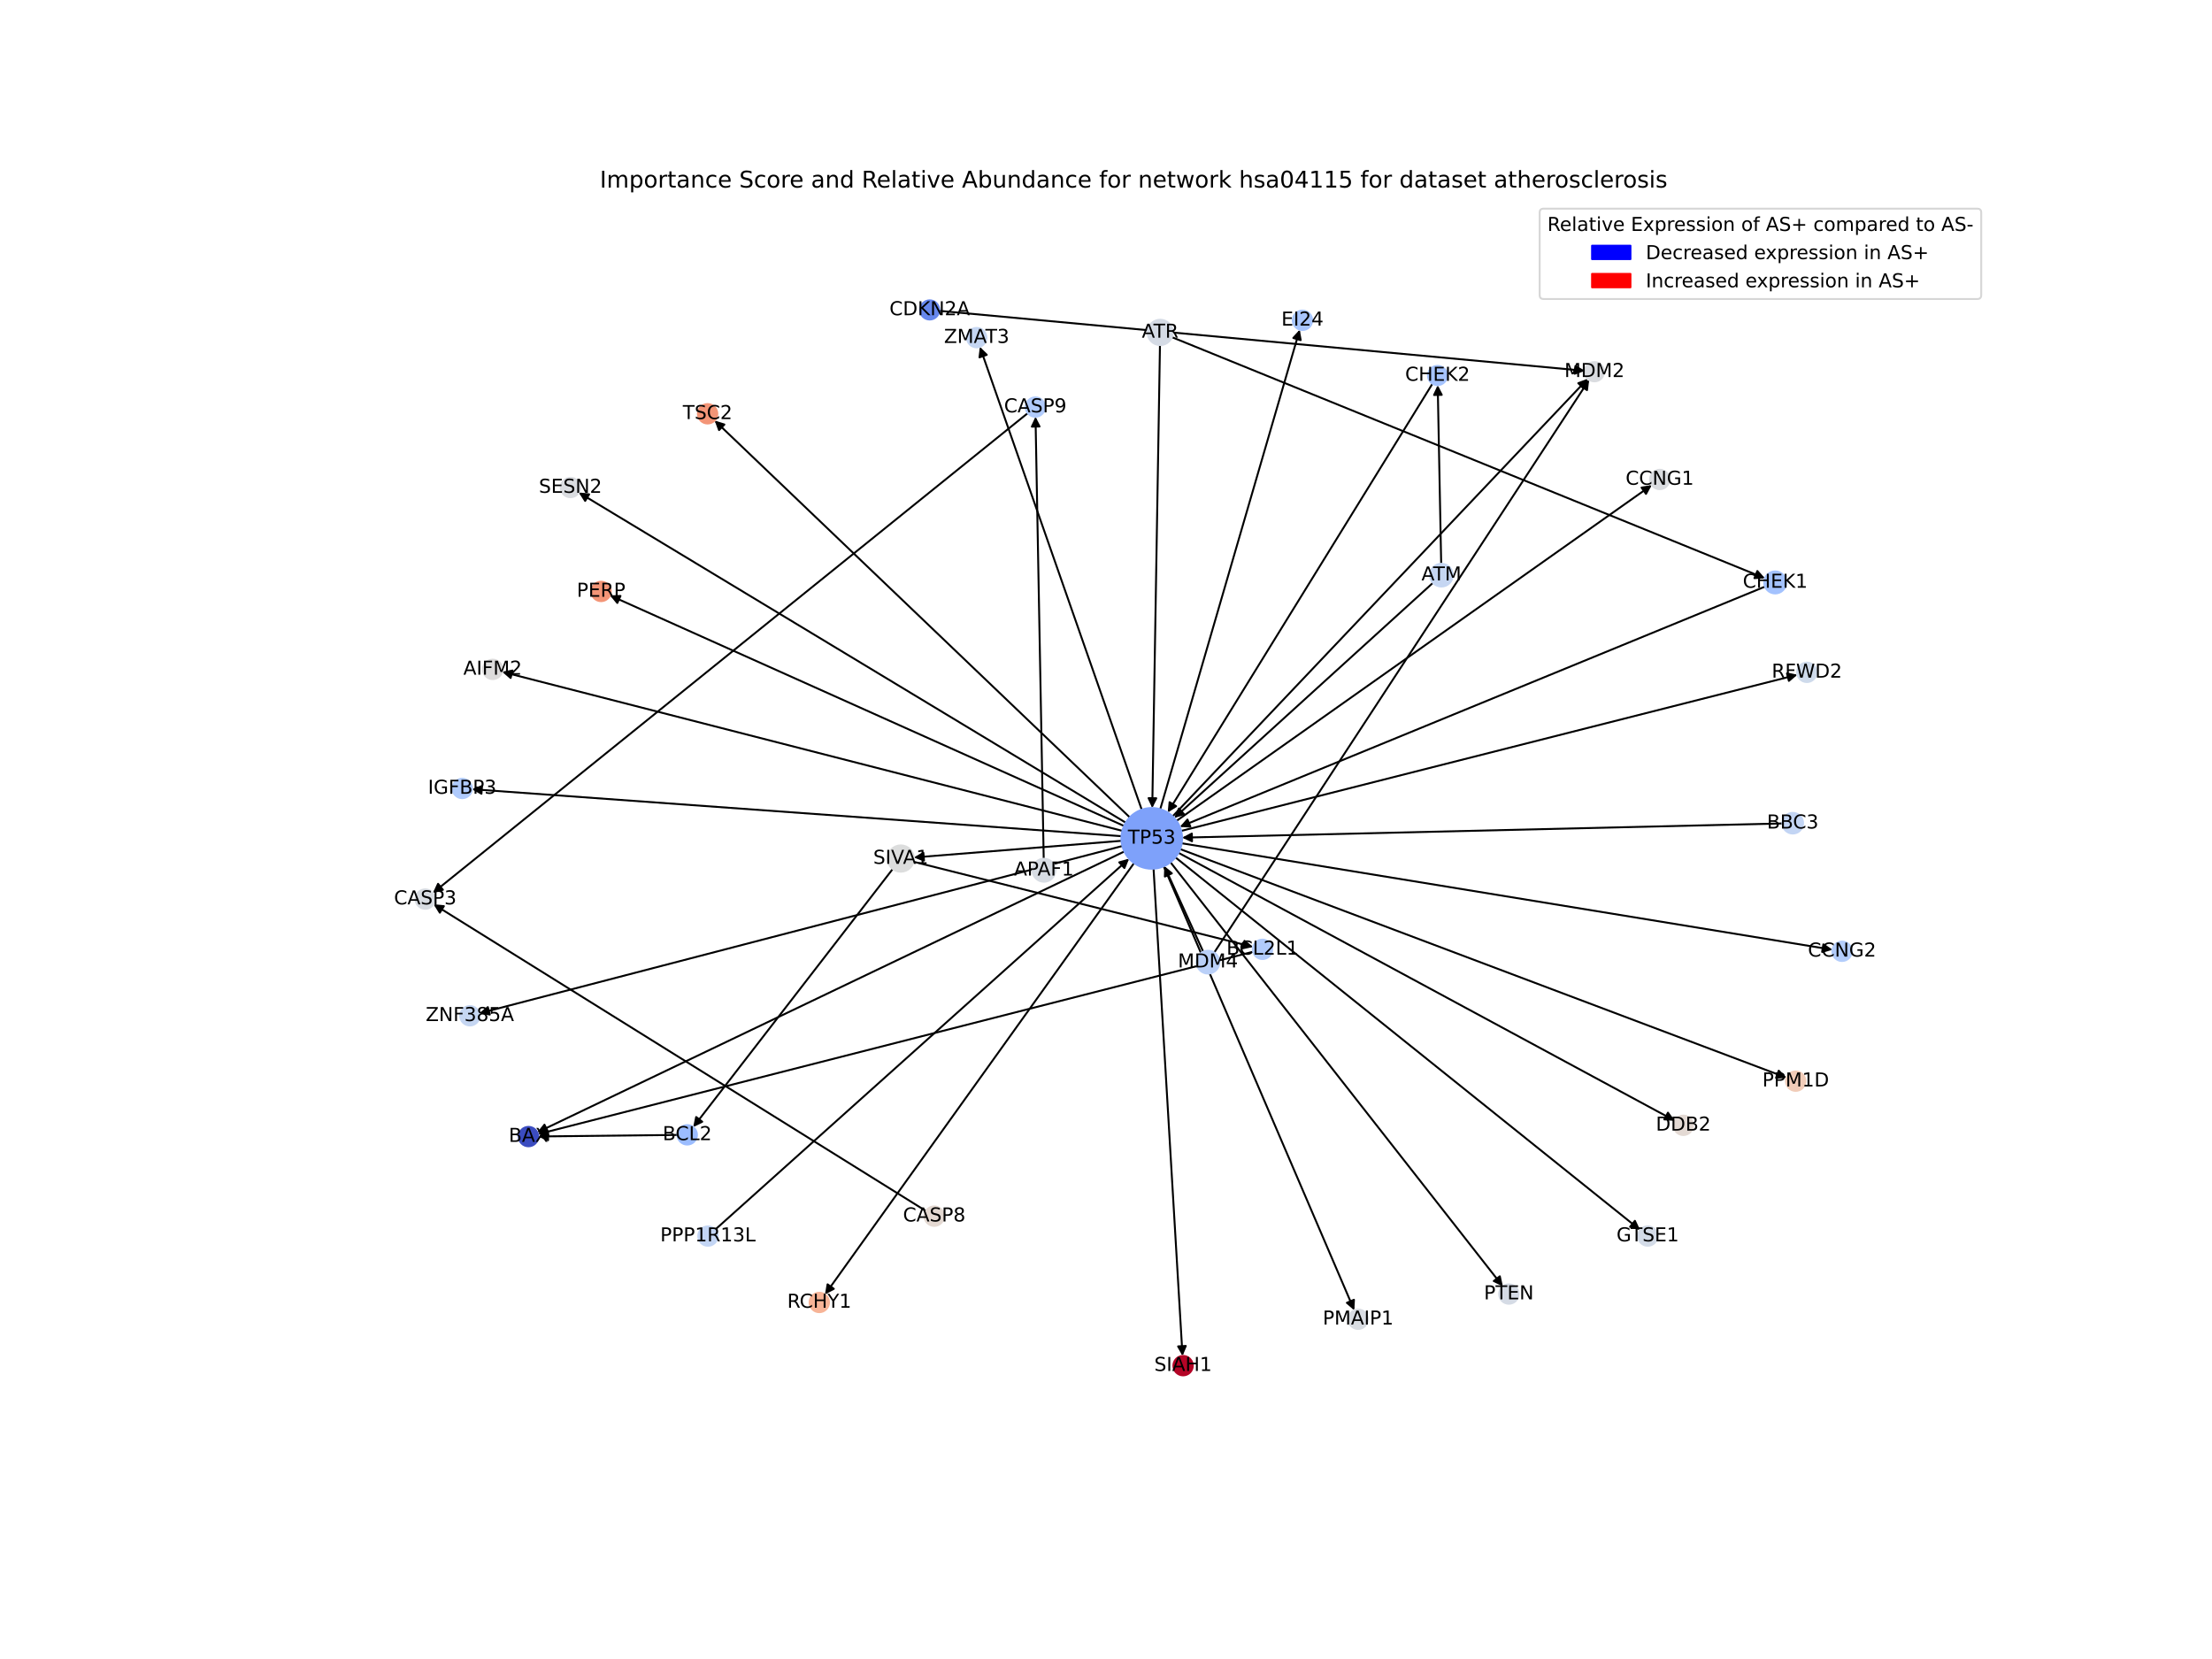 <?xml version="1.0" encoding="utf-8" standalone="no"?>
<!DOCTYPE svg PUBLIC "-//W3C//DTD SVG 1.1//EN"
  "http://www.w3.org/Graphics/SVG/1.1/DTD/svg11.dtd">
<!-- Created with matplotlib (https://matplotlib.org/) -->
<svg height="864pt" version="1.1" viewBox="0 0 1152 864" width="1152pt" xmlns="http://www.w3.org/2000/svg" xmlns:xlink="http://www.w3.org/1999/xlink">
 <defs>
  <style type="text/css">*{stroke-linecap:butt;stroke-linejoin:round;}</style>
 </defs>
 <g id="figure_1">
  <g id="patch_1">
   <path d="M 0 864 
L 1152 864 
L 1152 0 
L 0 0 
z
" style="fill:#ffffff;"/>
  </g>
  <g id="axes_1">
   <g id="patch_2">
    <path clip-path="url(#p1d8f7ed2e2)" d="M 632.367 496.088 
Q 730.004 346.939 827.027 198.726 
" style="fill:none;stroke:#000000;stroke-linecap:round;"/>
    <path clip-path="url(#p1d8f7ed2e2)" d="M 823.163 200.977 
L 827.027 198.726 
L 826.51 203.168 
L 823.163 200.977 
z
" style="stroke:#000000;stroke-linecap:round;"/>
   </g>
   <g id="patch_3">
    <path clip-path="url(#p1d8f7ed2e2)" d="M 626.637 495.653 
Q 616.5 473.334 606.825 452.033 
" style="fill:none;stroke:#000000;stroke-linecap:round;"/>
    <path clip-path="url(#p1d8f7ed2e2)" d="M 606.658 456.502 
L 606.825 452.033 
L 610.3 454.848 
L 606.658 456.502 
z
" style="stroke:#000000;stroke-linecap:round;"/>
   </g>
   <g id="patch_4">
    <path clip-path="url(#p1d8f7ed2e2)" d="M 919.201 305.511 
Q 766.827 368.063 615.486 430.191 
" style="fill:none;stroke:#000000;stroke-linecap:round;"/>
    <path clip-path="url(#p1d8f7ed2e2)" d="M 619.946 430.522 
L 615.486 430.191 
L 618.427 426.822 
L 619.946 430.522 
z
" style="stroke:#000000;stroke-linecap:round;"/>
   </g>
   <g id="patch_5">
    <path clip-path="url(#p1d8f7ed2e2)" d="M 610.331 175.601 
Q 764.763 238.384 918.16 300.746 
" style="fill:none;stroke:#000000;stroke-linecap:round;"/>
    <path clip-path="url(#p1d8f7ed2e2)" d="M 915.208 297.387 
L 918.16 300.746 
L 913.701 301.092 
L 915.208 297.387 
z
" style="stroke:#000000;stroke-linecap:round;"/>
   </g>
   <g id="patch_6">
    <path clip-path="url(#p1d8f7ed2e2)" d="M 604.109 179.714 
Q 602.099 300.263 600.107 419.693 
" style="fill:none;stroke:#000000;stroke-linecap:round;"/>
    <path clip-path="url(#p1d8f7ed2e2)" d="M 602.173 415.727 
L 600.107 419.693 
L 598.174 415.66 
L 602.173 415.727 
z
" style="stroke:#000000;stroke-linecap:round;"/>
   </g>
   <g id="patch_7">
    <path clip-path="url(#p1d8f7ed2e2)" d="M 746.025 199.817 
Q 677.078 311.492 608.717 422.217 
" style="fill:none;stroke:#000000;stroke-linecap:round;"/>
    <path clip-path="url(#p1d8f7ed2e2)" d="M 612.521 419.864 
L 608.717 422.217 
L 609.117 417.762 
L 612.521 419.864 
z
" style="stroke:#000000;stroke-linecap:round;"/>
   </g>
   <g id="patch_8">
    <path clip-path="url(#p1d8f7ed2e2)" d="M 750.565 293.605 
Q 749.66 247.082 748.776 201.677 
" style="fill:none;stroke:#000000;stroke-linecap:round;"/>
    <path clip-path="url(#p1d8f7ed2e2)" d="M 746.854 205.715 
L 748.776 201.677 
L 750.854 205.638 
L 746.854 205.715 
z
" style="stroke:#000000;stroke-linecap:round;"/>
   </g>
   <g id="patch_9">
    <path clip-path="url(#p1d8f7ed2e2)" d="M 746.291 303.525 
Q 678.908 364.757 612.352 425.237 
" style="fill:none;stroke:#000000;stroke-linecap:round;"/>
    <path clip-path="url(#p1d8f7ed2e2)" d="M 616.657 424.027 
L 612.352 425.237 
L 613.967 421.067 
L 616.657 424.027 
z
" style="stroke:#000000;stroke-linecap:round;"/>
   </g>
   <g id="patch_10">
    <path clip-path="url(#p1d8f7ed2e2)" d="M 489.157 161.874 
Q 657.271 177.498 824.271 193.019 
" style="fill:none;stroke:#000000;stroke-linecap:round;"/>
    <path clip-path="url(#p1d8f7ed2e2)" d="M 820.474 190.657 
L 824.271 193.019 
L 820.103 194.64 
L 820.474 190.657 
z
" style="stroke:#000000;stroke-linecap:round;"/>
   </g>
   <g id="patch_11">
    <path clip-path="url(#p1d8f7ed2e2)" d="M 482.236 630.686 
Q 354.006 550.8 226.725 471.506 
" style="fill:none;stroke:#000000;stroke-linecap:round;"/>
    <path clip-path="url(#p1d8f7ed2e2)" d="M 229.062 475.319 
L 226.725 471.506 
L 231.177 471.924 
L 229.062 475.319 
z
" style="stroke:#000000;stroke-linecap:round;"/>
   </g>
   <g id="patch_12">
    <path clip-path="url(#p1d8f7ed2e2)" d="M 543.562 447.227 
Q 541.425 332.133 539.309 218.157 
" style="fill:none;stroke:#000000;stroke-linecap:round;"/>
    <path clip-path="url(#p1d8f7ed2e2)" d="M 537.383 222.194 
L 539.309 218.157 
L 541.383 222.119 
L 537.383 222.194 
z
" style="stroke:#000000;stroke-linecap:round;"/>
   </g>
   <g id="patch_13">
    <path clip-path="url(#p1d8f7ed2e2)" d="M 535.265 215.165 
Q 380.341 340.11 226.288 464.354 
" style="fill:none;stroke:#000000;stroke-linecap:round;"/>
    <path clip-path="url(#p1d8f7ed2e2)" d="M 230.657 463.399 
L 226.288 464.354 
L 228.146 460.286 
L 230.657 463.399 
z
" style="stroke:#000000;stroke-linecap:round;"/>
   </g>
   <g id="patch_14">
    <path clip-path="url(#p1d8f7ed2e2)" d="M 610.708 425.149 
Q 718.822 311.19 826.165 198.042 
" style="fill:none;stroke:#000000;stroke-linecap:round;"/>
    <path clip-path="url(#p1d8f7ed2e2)" d="M 821.961 199.567 
L 826.165 198.042 
L 824.863 202.32 
L 821.961 199.567 
z
" style="stroke:#000000;stroke-linecap:round;"/>
   </g>
   <g id="patch_15">
    <path clip-path="url(#p1d8f7ed2e2)" d="M 612.16 446.511 
Q 733.171 543.538 853.31 639.865 
" style="fill:none;stroke:#000000;stroke-linecap:round;"/>
    <path clip-path="url(#p1d8f7ed2e2)" d="M 851.44 635.803 
L 853.31 639.865 
L 848.938 638.923 
L 851.44 635.803 
z
" style="stroke:#000000;stroke-linecap:round;"/>
   </g>
   <g id="patch_16">
    <path clip-path="url(#p1d8f7ed2e2)" d="M 585.563 443.444 
Q 432.68 516.591 280.805 589.256 
" style="fill:none;stroke:#000000;stroke-linecap:round;"/>
    <path clip-path="url(#p1d8f7ed2e2)" d="M 285.276 589.334 
L 280.805 589.256 
L 283.55 585.725 
L 285.276 589.334 
z
" style="stroke:#000000;stroke-linecap:round;"/>
   </g>
   <g id="patch_17">
    <path clip-path="url(#p1d8f7ed2e2)" d="M 606.062 451.153 
Q 655.69 566.78 704.876 681.379 
" style="fill:none;stroke:#000000;stroke-linecap:round;"/>
    <path clip-path="url(#p1d8f7ed2e2)" d="M 705.136 676.914 
L 704.876 681.379 
L 701.46 678.492 
L 705.136 676.914 
z
" style="stroke:#000000;stroke-linecap:round;"/>
   </g>
   <g id="patch_18">
    <path clip-path="url(#p1d8f7ed2e2)" d="M 585.397 430.151 
Q 451.527 370.121 318.676 310.548 
" style="fill:none;stroke:#000000;stroke-linecap:round;"/>
    <path clip-path="url(#p1d8f7ed2e2)" d="M 321.508 314.01 
L 318.676 310.548 
L 323.145 310.36 
L 321.508 314.01 
z
" style="stroke:#000000;stroke-linecap:round;"/>
   </g>
   <g id="patch_19">
    <path clip-path="url(#p1d8f7ed2e2)" d="M 594.606 421.695 
Q 552.46 301.159 510.684 181.678 
" style="fill:none;stroke:#000000;stroke-linecap:round;"/>
    <path clip-path="url(#p1d8f7ed2e2)" d="M 510.116 186.114 
L 510.684 181.678 
L 513.892 184.794 
L 510.116 186.114 
z
" style="stroke:#000000;stroke-linecap:round;"/>
   </g>
   <g id="patch_20">
    <path clip-path="url(#p1d8f7ed2e2)" d="M 600.763 452.405 
Q 608.31 579.291 615.79 705.062 
" style="fill:none;stroke:#000000;stroke-linecap:round;"/>
    <path clip-path="url(#p1d8f7ed2e2)" d="M 617.549 700.95 
L 615.79 705.062 
L 613.556 701.188 
L 617.549 700.95 
z
" style="stroke:#000000;stroke-linecap:round;"/>
   </g>
   <g id="patch_21">
    <path clip-path="url(#p1d8f7ed2e2)" d="M 584.052 435.479 
Q 414.916 423.242 246.895 411.085 
" style="fill:none;stroke:#000000;stroke-linecap:round;"/>
    <path clip-path="url(#p1d8f7ed2e2)" d="M 250.74 413.368 
L 246.895 411.085 
L 251.028 409.379 
L 250.74 413.368 
z
" style="stroke:#000000;stroke-linecap:round;"/>
   </g>
   <g id="patch_22">
    <path clip-path="url(#p1d8f7ed2e2)" d="M 613.735 444.13 
Q 742.974 513.893 871.229 583.126 
" style="fill:none;stroke:#000000;stroke-linecap:round;"/>
    <path clip-path="url(#p1d8f7ed2e2)" d="M 868.659 579.466 
L 871.229 583.126 
L 866.759 582.986 
L 868.659 579.466 
z
" style="stroke:#000000;stroke-linecap:round;"/>
   </g>
   <g id="patch_23">
    <path clip-path="url(#p1d8f7ed2e2)" d="M 609.578 449.066 
Q 696.131 559.508 781.994 669.07 
" style="fill:none;stroke:#000000;stroke-linecap:round;"/>
    <path clip-path="url(#p1d8f7ed2e2)" d="M 781.101 664.688 
L 781.994 669.07 
L 777.952 667.155 
L 781.101 664.688 
z
" style="stroke:#000000;stroke-linecap:round;"/>
   </g>
   <g id="patch_24">
    <path clip-path="url(#p1d8f7ed2e2)" d="M 588.393 425.692 
Q 480.283 322.345 372.981 219.771 
" style="fill:none;stroke:#000000;stroke-linecap:round;"/>
    <path clip-path="url(#p1d8f7ed2e2)" d="M 374.491 223.98 
L 372.981 219.771 
L 377.255 221.089 
L 374.491 223.98 
z
" style="stroke:#000000;stroke-linecap:round;"/>
   </g>
   <g id="patch_25">
    <path clip-path="url(#p1d8f7ed2e2)" d="M 615.154 432.736 
Q 775.629 392.067 935.02 351.673 
" style="fill:none;stroke:#000000;stroke-linecap:round;"/>
    <path clip-path="url(#p1d8f7ed2e2)" d="M 930.651 350.717 
L 935.02 351.673 
L 931.634 354.594 
L 930.651 350.717 
z
" style="stroke:#000000;stroke-linecap:round;"/>
   </g>
   <g id="patch_26">
    <path clip-path="url(#p1d8f7ed2e2)" d="M 590.618 449.473 
Q 510.128 561.835 430.288 673.288 
" style="fill:none;stroke:#000000;stroke-linecap:round;"/>
    <path clip-path="url(#p1d8f7ed2e2)" d="M 434.244 671.201 
L 430.288 673.288 
L 430.992 668.871 
L 434.244 671.201 
z
" style="stroke:#000000;stroke-linecap:round;"/>
   </g>
   <g id="patch_27">
    <path clip-path="url(#p1d8f7ed2e2)" d="M 614.621 442.199 
Q 772.536 501.736 929.406 560.879 
" style="fill:none;stroke:#000000;stroke-linecap:round;"/>
    <path clip-path="url(#p1d8f7ed2e2)" d="M 926.368 557.597 
L 929.406 560.879 
L 924.957 561.34 
L 926.368 557.597 
z
" style="stroke:#000000;stroke-linecap:round;"/>
   </g>
   <g id="patch_28">
    <path clip-path="url(#p1d8f7ed2e2)" d="M 584.065 437.887 
Q 530.012 442.233 477.073 446.488 
" style="fill:none;stroke:#000000;stroke-linecap:round;"/>
    <path clip-path="url(#p1d8f7ed2e2)" d="M 481.22 448.161 
L 477.073 446.488 
L 480.9 444.174 
L 481.22 448.161 
z
" style="stroke:#000000;stroke-linecap:round;"/>
   </g>
   <g id="patch_29">
    <path clip-path="url(#p1d8f7ed2e2)" d="M 584.507 432.693 
Q 422.992 391.283 262.561 350.15 
" style="fill:none;stroke:#000000;stroke-linecap:round;"/>
    <path clip-path="url(#p1d8f7ed2e2)" d="M 265.939 353.081 
L 262.561 350.15 
L 266.932 349.206 
L 265.939 353.081 
z
" style="stroke:#000000;stroke-linecap:round;"/>
   </g>
   <g id="patch_30">
    <path clip-path="url(#p1d8f7ed2e2)" d="M 584.525 440.601 
Q 417.068 484.168 250.692 527.453 
" style="fill:none;stroke:#000000;stroke-linecap:round;"/>
    <path clip-path="url(#p1d8f7ed2e2)" d="M 255.067 528.381 
L 250.692 527.453 
L 254.06 524.51 
L 255.067 528.381 
z
" style="stroke:#000000;stroke-linecap:round;"/>
   </g>
   <g id="patch_31">
    <path clip-path="url(#p1d8f7ed2e2)" d="M 612.739 427.496 
Q 736.495 340.06 859.338 253.268 
" style="fill:none;stroke:#000000;stroke-linecap:round;"/>
    <path clip-path="url(#p1d8f7ed2e2)" d="M 854.917 253.943 
L 859.338 253.268 
L 857.225 257.209 
L 854.917 253.943 
z
" style="stroke:#000000;stroke-linecap:round;"/>
   </g>
   <g id="patch_32">
    <path clip-path="url(#p1d8f7ed2e2)" d="M 615.428 439.173 
Q 784.878 466.892 953.224 494.431 
" style="fill:none;stroke:#000000;stroke-linecap:round;"/>
    <path clip-path="url(#p1d8f7ed2e2)" d="M 949.599 491.812 
L 953.224 494.431 
L 948.954 495.759 
L 949.599 491.812 
z
" style="stroke:#000000;stroke-linecap:round;"/>
   </g>
   <g id="patch_33">
    <path clip-path="url(#p1d8f7ed2e2)" d="M 604.241 421.441 
Q 640.571 296.554 676.589 172.74 
" style="fill:none;stroke:#000000;stroke-linecap:round;"/>
    <path clip-path="url(#p1d8f7ed2e2)" d="M 673.551 176.023 
L 676.589 172.74 
L 677.392 177.14 
L 673.551 176.023 
z
" style="stroke:#000000;stroke-linecap:round;"/>
   </g>
   <g id="patch_34">
    <path clip-path="url(#p1d8f7ed2e2)" d="M 586.287 428.45 
Q 443.849 342.48 302.368 257.089 
" style="fill:none;stroke:#000000;stroke-linecap:round;"/>
    <path clip-path="url(#p1d8f7ed2e2)" d="M 304.759 260.868 
L 302.368 257.089 
L 306.826 257.444 
L 304.759 260.868 
z
" style="stroke:#000000;stroke-linecap:round;"/>
   </g>
   <g id="patch_35">
    <path clip-path="url(#p1d8f7ed2e2)" d="M 928.275 428.849 
Q 771.952 432.548 616.747 436.22 
" style="fill:none;stroke:#000000;stroke-linecap:round;"/>
    <path clip-path="url(#p1d8f7ed2e2)" d="M 620.793 438.125 
L 616.747 436.22 
L 620.699 434.126 
L 620.793 438.125 
z
" style="stroke:#000000;stroke-linecap:round;"/>
   </g>
   <g id="patch_36">
    <path clip-path="url(#p1d8f7ed2e2)" d="M 475.77 448.796 
Q 564.183 470.988 651.512 492.907 
" style="fill:none;stroke:#000000;stroke-linecap:round;"/>
    <path clip-path="url(#p1d8f7ed2e2)" d="M 648.119 489.994 
L 651.512 492.907 
L 647.145 493.873 
L 648.119 489.994 
z
" style="stroke:#000000;stroke-linecap:round;"/>
   </g>
   <g id="patch_37">
    <path clip-path="url(#p1d8f7ed2e2)" d="M 464.929 452.553 
Q 412.969 519.782 361.694 586.126 
" style="fill:none;stroke:#000000;stroke-linecap:round;"/>
    <path clip-path="url(#p1d8f7ed2e2)" d="M 365.722 584.184 
L 361.694 586.126 
L 362.557 581.738 
L 365.722 584.184 
z
" style="stroke:#000000;stroke-linecap:round;"/>
   </g>
   <g id="patch_38">
    <path clip-path="url(#p1d8f7ed2e2)" d="M 652.599 495.664 
Q 466.369 543.168 281.221 590.395 
" style="fill:none;stroke:#000000;stroke-linecap:round;"/>
    <path clip-path="url(#p1d8f7ed2e2)" d="M 285.592 591.344 
L 281.221 590.395 
L 284.603 587.469 
L 285.592 591.344 
z
" style="stroke:#000000;stroke-linecap:round;"/>
   </g>
   <g id="patch_39">
    <path clip-path="url(#p1d8f7ed2e2)" d="M 352.848 591.074 
Q 316.571 591.471 281.412 591.856 
" style="fill:none;stroke:#000000;stroke-linecap:round;"/>
    <path clip-path="url(#p1d8f7ed2e2)" d="M 285.433 593.812 
L 281.412 591.856 
L 285.389 589.812 
L 285.433 593.812 
z
" style="stroke:#000000;stroke-linecap:round;"/>
   </g>
   <g id="patch_40">
    <path clip-path="url(#p1d8f7ed2e2)" d="M 372.457 640.384 
Q 480.255 543.777 587.221 447.916 
" style="fill:none;stroke:#000000;stroke-linecap:round;"/>
    <path clip-path="url(#p1d8f7ed2e2)" d="M 582.907 449.096 
L 587.221 447.916 
L 585.577 452.075 
L 582.907 449.096 
z
" style="stroke:#000000;stroke-linecap:round;"/>
   </g>
   <g id="PathCollection_1">
    <path clip-path="url(#p1d8f7ed2e2)" d="M 616.156 716.293 
C 617.499 716.293 618.787 715.759 619.737 714.81 
C 620.687 713.86 621.22 712.572 621.22 711.229 
C 621.22 709.886 620.687 708.598 619.737 707.649 
C 618.787 706.699 617.499 706.165 616.156 706.165 
C 614.814 706.165 613.525 706.699 612.576 707.649 
C 611.626 708.598 611.093 709.886 611.093 711.229 
C 611.093 712.572 611.626 713.86 612.576 714.81 
C 613.525 715.759 614.814 716.293 616.156 716.293 
z
" style="fill:#b40426;stroke:#b40426;"/>
    <path clip-path="url(#p1d8f7ed2e2)" d="M 240.727 415.702 
C 242.07 415.702 243.358 415.169 244.307 414.219 
C 245.257 413.269 245.79 411.981 245.79 410.638 
C 245.79 409.296 245.257 408.007 244.307 407.058 
C 243.358 406.108 242.07 405.575 240.727 405.575 
C 239.384 405.575 238.096 406.108 237.146 407.058 
C 236.197 408.007 235.663 409.296 235.663 410.638 
C 235.663 411.981 236.197 413.269 237.146 414.219 
C 238.096 415.169 239.384 415.702 240.727 415.702 
z
" style="fill:#afcafc;stroke:#afcafc;"/>
    <path clip-path="url(#p1d8f7ed2e2)" d="M 629.101 507.041 
C 630.682 507.041 632.199 506.413 633.317 505.294 
C 634.436 504.176 635.064 502.659 635.064 501.078 
C 635.064 499.497 634.436 497.98 633.317 496.862 
C 632.199 495.744 630.682 495.115 629.101 495.115 
C 627.52 495.115 626.003 495.744 624.885 496.862 
C 623.766 497.98 623.138 499.497 623.138 501.078 
C 623.138 502.659 623.766 504.176 624.885 505.294 
C 626.003 506.413 627.52 507.041 629.101 507.041 
z
" style="fill:#bad0f8;stroke:#bad0f8;"/>
    <path clip-path="url(#p1d8f7ed2e2)" d="M 924.515 309.073 
C 926.038 309.073 927.499 308.468 928.576 307.391 
C 929.653 306.314 930.258 304.853 930.258 303.33 
C 930.258 301.806 929.653 300.345 928.576 299.268 
C 927.499 298.191 926.038 297.586 924.515 297.586 
C 922.991 297.586 921.53 298.191 920.453 299.268 
C 919.376 300.345 918.771 301.806 918.771 303.33 
C 918.771 304.853 919.376 306.314 920.453 307.391 
C 921.53 308.468 922.991 309.073 924.515 309.073 
z
" style="fill:#a3c2fe;stroke:#a3c2fe;"/>
    <path clip-path="url(#p1d8f7ed2e2)" d="M 604.219 179.712 
C 605.968 179.712 607.646 179.017 608.883 177.78 
C 610.12 176.543 610.815 174.865 610.815 173.116 
C 610.815 171.367 610.12 169.689 608.883 168.452 
C 607.646 167.215 605.968 166.52 604.219 166.52 
C 602.47 166.52 600.792 167.215 599.555 168.452 
C 598.318 169.689 597.623 171.367 597.623 173.116 
C 597.623 174.865 598.318 176.543 599.555 177.78 
C 600.792 179.017 602.47 179.712 604.219 179.712 
z
" style="fill:#d5dbe5;stroke:#d5dbe5;"/>
    <path clip-path="url(#p1d8f7ed2e2)" d="M 748.657 200.562 
C 749.985 200.562 751.259 200.034 752.199 199.095 
C 753.138 198.156 753.666 196.882 753.666 195.553 
C 753.666 194.225 753.138 192.951 752.199 192.012 
C 751.259 191.073 749.985 190.545 748.657 190.545 
C 747.329 190.545 746.055 191.073 745.115 192.012 
C 744.176 192.951 743.648 194.225 743.648 195.553 
C 743.648 196.882 744.176 198.156 745.115 199.095 
C 746.055 200.034 747.329 200.562 748.657 200.562 
z
" style="fill:#a5c3fe;stroke:#a5c3fe;"/>
    <path clip-path="url(#p1d8f7ed2e2)" d="M 750.681 305.47 
C 752.255 305.47 753.764 304.845 754.877 303.732 
C 755.99 302.619 756.615 301.11 756.615 299.536 
C 756.615 297.962 755.99 296.453 754.877 295.34 
C 753.764 294.227 752.255 293.602 750.681 293.602 
C 749.107 293.602 747.598 294.227 746.485 295.34 
C 745.372 296.453 744.747 297.962 744.747 299.536 
C 744.747 301.11 745.372 302.619 746.485 303.732 
C 747.598 304.845 749.107 305.47 750.681 305.47 
z
" style="fill:#c5d6f2;stroke:#c5d6f2;"/>
    <path clip-path="url(#p1d8f7ed2e2)" d="M 368.513 220.563 
C 369.856 220.563 371.144 220.029 372.093 219.08 
C 373.043 218.13 373.577 216.842 373.577 215.499 
C 373.577 214.156 373.043 212.868 372.093 211.918 
C 371.144 210.969 369.856 210.435 368.513 210.435 
C 367.17 210.435 365.882 210.969 364.932 211.918 
C 363.983 212.868 363.449 214.156 363.449 215.499 
C 363.449 216.842 363.983 218.13 364.932 219.08 
C 365.882 220.029 367.17 220.563 368.513 220.563 
z
" style="fill:#f39577;stroke:#f39577;"/>
    <path clip-path="url(#p1d8f7ed2e2)" d="M 935.189 568.124 
C 936.532 568.124 937.82 567.59 938.77 566.64 
C 939.719 565.691 940.253 564.403 940.253 563.06 
C 940.253 561.717 939.719 560.429 938.77 559.479 
C 937.82 558.53 936.532 557.996 935.189 557.996 
C 933.846 557.996 932.558 558.53 931.609 559.479 
C 930.659 560.429 930.125 561.717 930.125 563.06 
C 930.125 564.403 930.659 565.691 931.609 566.64 
C 932.558 567.59 933.846 568.124 935.189 568.124 
z
" style="fill:#f1ccb8;stroke:#f1ccb8;"/>
    <path clip-path="url(#p1d8f7ed2e2)" d="M 941.014 355.217 
C 942.357 355.217 943.645 354.684 944.594 353.734 
C 945.544 352.785 946.078 351.497 946.078 350.154 
C 946.078 348.811 945.544 347.523 944.594 346.573 
C 943.645 345.623 942.357 345.09 941.014 345.09 
C 939.671 345.09 938.383 345.623 937.433 346.573 
C 936.484 347.523 935.95 348.811 935.95 350.154 
C 935.95 351.497 936.484 352.785 937.433 353.734 
C 938.383 354.684 939.671 355.217 941.014 355.217 
z
" style="fill:#cedaeb;stroke:#cedaeb;"/>
    <path clip-path="url(#p1d8f7ed2e2)" d="M 876.67 591.127 
C 878.013 591.127 879.301 590.593 880.251 589.644 
C 881.201 588.694 881.734 587.406 881.734 586.063 
C 881.734 584.72 881.201 583.432 880.251 582.483 
C 879.301 581.533 878.013 580.999 876.67 580.999 
C 875.327 580.999 874.039 581.533 873.09 582.483 
C 872.14 583.432 871.607 584.72 871.607 586.063 
C 871.607 587.406 872.14 588.694 873.09 589.644 
C 874.039 590.593 875.327 591.127 876.67 591.127 
z
" style="fill:#e3d9d3;stroke:#e3d9d3;"/>
    <path clip-path="url(#p1d8f7ed2e2)" d="M 785.806 678.997 
C 787.149 678.997 788.437 678.464 789.386 677.514 
C 790.336 676.565 790.869 675.277 790.869 673.934 
C 790.869 672.591 790.336 671.303 789.386 670.353 
C 788.437 669.404 787.149 668.87 785.806 668.87 
C 784.463 668.87 783.175 669.404 782.225 670.353 
C 781.275 671.303 780.742 672.591 780.742 673.934 
C 780.742 675.277 781.275 676.565 782.225 677.514 
C 783.175 678.464 784.463 678.997 785.806 678.997 
z
" style="fill:#d5dbe5;stroke:#d5dbe5;"/>
    <path clip-path="url(#p1d8f7ed2e2)" d="M 484.178 166.411 
C 485.504 166.411 486.776 165.884 487.714 164.946 
C 488.652 164.009 489.178 162.737 489.178 161.411 
C 489.178 160.085 488.652 158.813 487.714 157.875 
C 486.776 156.938 485.504 156.411 484.178 156.411 
C 482.852 156.411 481.581 156.938 480.643 157.875 
C 479.705 158.813 479.178 160.085 479.178 161.411 
C 479.178 162.737 479.705 164.009 480.643 164.946 
C 481.581 165.884 482.852 166.411 484.178 166.411 
z
" style="fill:#6687ed;stroke:#6687ed;"/>
    <path clip-path="url(#p1d8f7ed2e2)" d="M 508.642 180.903 
C 509.985 180.903 511.273 180.37 512.223 179.42 
C 513.172 178.471 513.706 177.183 513.706 175.84 
C 513.706 174.497 513.172 173.209 512.223 172.259 
C 511.273 171.31 509.985 170.776 508.642 170.776 
C 507.299 170.776 506.011 171.31 505.062 172.259 
C 504.112 173.209 503.578 174.497 503.578 175.84 
C 503.578 177.183 504.112 178.471 505.062 179.42 
C 506.011 180.37 507.299 180.903 508.642 180.903 
z
" style="fill:#c5d6f2;stroke:#c5d6f2;"/>
    <path clip-path="url(#p1d8f7ed2e2)" d="M 858.134 648.797 
C 859.477 648.797 860.765 648.264 861.715 647.314 
C 862.664 646.364 863.198 645.076 863.198 643.733 
C 863.198 642.391 862.664 641.102 861.715 640.153 
C 860.765 639.203 859.477 638.67 858.134 638.67 
C 856.791 638.67 855.503 639.203 854.553 640.153 
C 853.604 641.102 853.07 642.391 853.07 643.733 
C 853.07 645.076 853.604 646.364 854.553 647.314 
C 855.503 648.264 856.791 648.797 858.134 648.797 
z
" style="fill:#d3dbe7;stroke:#d3dbe7;"/>
    <path clip-path="url(#p1d8f7ed2e2)" d="M 275.229 596.987 
C 276.572 596.987 277.86 596.454 278.81 595.504 
C 279.759 594.555 280.293 593.267 280.293 591.924 
C 280.293 590.581 279.759 589.293 278.81 588.343 
C 277.86 587.394 276.572 586.86 275.229 586.86 
C 273.886 586.86 272.598 587.394 271.649 588.343 
C 270.699 589.293 270.166 590.581 270.166 591.924 
C 270.166 593.267 270.699 594.555 271.649 595.504 
C 272.598 596.454 273.886 596.987 275.229 596.987 
z
" style="fill:#3b4cc0;stroke:#3b4cc0;"/>
    <path clip-path="url(#p1d8f7ed2e2)" d="M 486.552 638.455 
C 487.9 638.455 489.192 637.919 490.145 636.967 
C 491.097 636.014 491.633 634.722 491.633 633.374 
C 491.633 632.027 491.097 630.734 490.145 629.782 
C 489.192 628.829 487.9 628.294 486.552 628.294 
C 485.205 628.294 483.912 628.829 482.96 629.782 
C 482.007 630.734 481.472 632.027 481.472 633.374 
C 481.472 634.722 482.007 636.014 482.96 636.967 
C 483.912 637.919 485.205 638.455 486.552 638.455 
z
" style="fill:#e4d9d2;stroke:#e4d9d2;"/>
    <path clip-path="url(#p1d8f7ed2e2)" d="M 543.674 459.204 
C 545.262 459.204 546.785 458.573 547.908 457.45 
C 549.031 456.327 549.661 454.804 549.661 453.216 
C 549.661 451.628 549.031 450.105 547.908 448.982 
C 546.785 447.859 545.262 447.228 543.674 447.228 
C 542.086 447.228 540.562 447.859 539.44 448.982 
C 538.317 450.105 537.686 451.628 537.686 453.216 
C 537.686 454.804 538.317 456.327 539.44 457.45 
C 540.562 458.573 542.086 459.204 543.674 459.204 
z
" style="fill:#d7dce3;stroke:#d7dce3;"/>
    <path clip-path="url(#p1d8f7ed2e2)" d="M 539.194 217.043 
C 540.533 217.043 541.817 216.511 542.763 215.565 
C 543.709 214.619 544.241 213.335 544.241 211.996 
C 544.241 210.658 543.709 209.374 542.763 208.428 
C 541.817 207.481 540.533 206.95 539.194 206.95 
C 537.856 206.95 536.572 207.481 535.626 208.428 
C 534.679 209.374 534.148 210.658 534.148 211.996 
C 534.148 213.335 534.679 214.619 535.626 215.565 
C 536.572 216.511 537.856 217.043 539.194 217.043 
z
" style="fill:#b1cbfc;stroke:#b1cbfc;"/>
    <path clip-path="url(#p1d8f7ed2e2)" d="M 830.391 198.613 
C 831.724 198.613 833.002 198.084 833.945 197.141 
C 834.887 196.199 835.416 194.92 835.416 193.588 
C 835.416 192.255 834.887 190.976 833.945 190.034 
C 833.002 189.092 831.724 188.562 830.391 188.562 
C 829.058 188.562 827.78 189.092 826.837 190.034 
C 825.895 190.976 825.365 192.255 825.365 193.588 
C 825.365 194.92 825.895 196.199 826.837 197.141 
C 827.78 198.084 829.058 198.613 830.391 198.613 
z
" style="fill:#dadce0;stroke:#dadce0;"/>
    <path clip-path="url(#p1d8f7ed2e2)" d="M 599.825 452.432 
C 604.018 452.432 608.04 450.766 611.005 447.801 
C 613.97 444.836 615.636 440.814 615.636 436.621 
C 615.636 432.427 613.97 428.405 611.005 425.44 
C 608.04 422.475 604.018 420.809 599.825 420.809 
C 595.631 420.809 591.609 422.475 588.644 425.44 
C 585.679 428.405 584.013 432.427 584.013 436.621 
C 584.013 440.814 585.679 444.836 588.644 447.801 
C 591.609 450.766 595.631 452.432 599.825 452.432 
z
" style="fill:#7ea1fa;stroke:#7ea1fa;"/>
    <path clip-path="url(#p1d8f7ed2e2)" d="M 426.688 683.377 
C 428.031 683.377 429.319 682.844 430.269 681.894 
C 431.218 680.944 431.752 679.656 431.752 678.313 
C 431.752 676.97 431.218 675.682 430.269 674.733 
C 429.319 673.783 428.031 673.25 426.688 673.25 
C 425.345 673.25 424.057 673.783 423.107 674.733 
C 422.158 675.682 421.624 676.97 421.624 678.313 
C 421.624 679.656 422.158 680.944 423.107 681.894 
C 424.057 682.844 425.345 683.377 426.688 683.377 
z
" style="fill:#f7b497;stroke:#f7b497;"/>
    <path clip-path="url(#p1d8f7ed2e2)" d="M 313.039 313.084 
C 314.382 313.084 315.67 312.551 316.62 311.601 
C 317.569 310.651 318.103 309.363 318.103 308.02 
C 318.103 306.677 317.569 305.389 316.62 304.44 
C 315.67 303.49 314.382 302.957 313.039 302.957 
C 311.696 302.957 310.408 303.49 309.458 304.44 
C 308.509 305.389 307.975 306.677 307.975 308.02 
C 307.975 309.363 308.509 310.651 309.458 311.601 
C 310.408 312.551 311.696 313.084 313.039 313.084 
z
" style="fill:#f39577;stroke:#f39577;"/>
    <path clip-path="url(#p1d8f7ed2e2)" d="M 221.474 473.299 
C 222.817 473.299 224.105 472.766 225.055 471.816 
C 226.005 470.866 226.538 469.578 226.538 468.235 
C 226.538 466.893 226.005 465.604 225.055 464.655 
C 224.105 463.705 222.817 463.172 221.474 463.172 
C 220.131 463.172 218.843 463.705 217.894 464.655 
C 216.944 465.604 216.411 466.893 216.411 468.235 
C 216.411 469.578 216.944 470.866 217.894 471.816 
C 218.843 472.766 220.131 473.299 221.474 473.299 
z
" style="fill:#d8dce2;stroke:#d8dce2;"/>
    <path clip-path="url(#p1d8f7ed2e2)" d="M 933.661 434.108 
C 935.09 434.108 936.46 433.54 937.47 432.53 
C 938.481 431.52 939.048 430.15 939.048 428.721 
C 939.048 427.293 938.481 425.922 937.47 424.912 
C 936.46 423.902 935.09 423.334 933.661 423.334 
C 932.233 423.334 930.863 423.902 929.852 424.912 
C 928.842 425.922 928.275 427.293 928.275 428.721 
C 928.275 430.15 928.842 431.52 929.852 432.53 
C 930.863 433.54 932.233 434.108 933.661 434.108 
z
" style="fill:#c3d5f4;stroke:#c3d5f4;"/>
    <path clip-path="url(#p1d8f7ed2e2)" d="M 707.315 692.124 
C 708.657 692.124 709.946 691.591 710.895 690.641 
C 711.845 689.691 712.378 688.403 712.378 687.06 
C 712.378 685.718 711.845 684.429 710.895 683.48 
C 709.946 682.53 708.657 681.997 707.315 681.997 
C 705.972 681.997 704.684 682.53 703.734 683.48 
C 702.784 684.429 702.251 685.718 702.251 687.06 
C 702.251 688.403 702.784 689.691 703.734 690.641 
C 704.684 691.591 705.972 692.124 707.315 692.124 
z
" style="fill:#d8dce2;stroke:#d8dce2;"/>
    <path clip-path="url(#p1d8f7ed2e2)" d="M 469.122 453.984 
C 470.94 453.984 472.684 453.261 473.97 451.976 
C 475.256 450.69 475.978 448.946 475.978 447.127 
C 475.978 445.309 475.256 443.565 473.97 442.279 
C 472.684 440.994 470.94 440.271 469.122 440.271 
C 467.303 440.271 465.559 440.994 464.274 442.279 
C 462.988 443.565 462.265 445.309 462.265 447.127 
C 462.265 448.946 462.988 450.69 464.274 451.976 
C 465.559 453.261 467.303 453.984 469.122 453.984 
z
" style="fill:#dcdddd;stroke:#dcdddd;"/>
    <path clip-path="url(#p1d8f7ed2e2)" d="M 657.508 499.476 
C 658.85 499.476 660.139 498.942 661.088 497.993 
C 662.038 497.043 662.571 495.755 662.571 494.412 
C 662.571 493.069 662.038 491.781 661.088 490.832 
C 660.139 489.882 658.85 489.349 657.508 489.349 
C 656.165 489.349 654.877 489.882 653.927 490.832 
C 652.977 491.781 652.444 493.069 652.444 494.412 
C 652.444 495.755 652.977 497.043 653.927 497.993 
C 654.877 498.942 656.165 499.476 657.508 499.476 
z
" style="fill:#b1cbfc;stroke:#b1cbfc;"/>
    <path clip-path="url(#p1d8f7ed2e2)" d="M 357.912 596.082 
C 359.255 596.082 360.543 595.549 361.493 594.599 
C 362.442 593.649 362.976 592.361 362.976 591.018 
C 362.976 589.676 362.442 588.387 361.493 587.438 
C 360.543 586.488 359.255 585.955 357.912 585.955 
C 356.569 585.955 355.281 586.488 354.332 587.438 
C 353.382 588.387 352.849 589.676 352.849 591.018 
C 352.849 592.361 353.382 593.649 354.332 594.599 
C 355.281 595.549 356.569 596.082 357.912 596.082 
z
" style="fill:#9bbcff;stroke:#9bbcff;"/>
    <path clip-path="url(#p1d8f7ed2e2)" d="M 256.571 353.678 
C 257.914 353.678 259.202 353.145 260.152 352.195 
C 261.101 351.246 261.635 349.958 261.635 348.615 
C 261.635 347.272 261.101 345.984 260.152 345.034 
C 259.202 344.085 257.914 343.551 256.571 343.551 
C 255.228 343.551 253.94 344.085 252.991 345.034 
C 252.041 345.984 251.508 347.272 251.508 348.615 
C 251.508 349.958 252.041 351.246 252.991 352.195 
C 253.94 353.145 255.228 353.678 256.571 353.678 
z
" style="fill:#dddcdc;stroke:#dddcdc;"/>
    <path clip-path="url(#p1d8f7ed2e2)" d="M 244.708 534.073 
C 246.051 534.073 247.339 533.54 248.288 532.59 
C 249.238 531.641 249.771 530.353 249.771 529.01 
C 249.771 527.667 249.238 526.379 248.288 525.429 
C 247.339 524.48 246.051 523.946 244.708 523.946 
C 243.365 523.946 242.077 524.48 241.127 525.429 
C 240.178 526.379 239.644 527.667 239.644 529.01 
C 239.644 530.353 240.178 531.641 241.127 532.59 
C 242.077 533.54 243.365 534.073 244.708 534.073 
z
" style="fill:#c5d6f2;stroke:#c5d6f2;"/>
    <path clip-path="url(#p1d8f7ed2e2)" d="M 368.694 648.808 
C 370.034 648.808 371.318 648.276 372.266 647.328 
C 373.213 646.381 373.745 645.096 373.745 643.757 
C 373.745 642.417 373.213 641.132 372.266 640.185 
C 371.318 639.238 370.034 638.706 368.694 638.706 
C 367.354 638.706 366.07 639.238 365.122 640.185 
C 364.175 641.132 363.643 642.417 363.643 643.757 
C 363.643 645.096 364.175 646.381 365.122 647.328 
C 366.07 648.276 367.354 648.808 368.694 648.808 
z
" style="fill:#c3d5f4;stroke:#c3d5f4;"/>
    <path clip-path="url(#p1d8f7ed2e2)" d="M 864.386 254.765 
C 865.729 254.765 867.017 254.231 867.967 253.281 
C 868.916 252.332 869.45 251.044 869.45 249.701 
C 869.45 248.358 868.916 247.07 867.967 246.12 
C 867.017 245.171 865.729 244.637 864.386 244.637 
C 863.043 244.637 861.755 245.171 860.806 246.12 
C 859.856 247.07 859.323 248.358 859.323 249.701 
C 859.323 251.044 859.856 252.332 860.806 253.281 
C 861.755 254.231 863.043 254.765 864.386 254.765 
z
" style="fill:#dadce0;stroke:#dadce0;"/>
    <path clip-path="url(#p1d8f7ed2e2)" d="M 959.326 500.493 
C 960.669 500.493 961.957 499.959 962.906 499.01 
C 963.856 498.06 964.389 496.772 964.389 495.429 
C 964.389 494.086 963.856 492.798 962.906 491.849 
C 961.957 490.899 960.669 490.366 959.326 490.366 
C 957.983 490.366 956.695 490.899 955.745 491.849 
C 954.795 492.798 954.262 494.086 954.262 495.429 
C 954.262 496.772 954.795 498.06 955.745 499.01 
C 956.695 499.959 957.983 500.493 959.326 500.493 
z
" style="fill:#b3cdfb;stroke:#b3cdfb;"/>
    <path clip-path="url(#p1d8f7ed2e2)" d="M 678.315 171.87 
C 679.658 171.87 680.946 171.336 681.896 170.387 
C 682.846 169.437 683.379 168.149 683.379 166.806 
C 683.379 165.463 682.846 164.175 681.896 163.226 
C 680.946 162.276 679.658 161.743 678.315 161.743 
C 676.972 161.743 675.684 162.276 674.735 163.226 
C 673.785 164.175 673.252 165.463 673.252 166.806 
C 673.252 168.149 673.785 169.437 674.735 170.387 
C 675.684 171.336 676.972 171.87 678.315 171.87 
z
" style="fill:#a7c5fe;stroke:#a7c5fe;"/>
    <path clip-path="url(#p1d8f7ed2e2)" d="M 297.075 258.958 
C 298.418 258.958 299.706 258.424 300.655 257.475 
C 301.605 256.525 302.139 255.237 302.139 253.894 
C 302.139 252.551 301.605 251.263 300.655 250.314 
C 299.706 249.364 298.418 248.831 297.075 248.831 
C 295.732 248.831 294.444 249.364 293.494 250.314 
C 292.545 251.263 292.011 252.551 292.011 253.894 
C 292.011 255.237 292.545 256.525 293.494 257.475 
C 294.444 258.424 295.732 258.958 297.075 258.958 
z
" style="fill:#dadce0;stroke:#dadce0;"/>
   </g>
   <g id="text_1">
    <g clip-path="url(#p1d8f7ed2e2)">
     <!-- SIAH1 -->
     <g transform="translate(601.146 713.988)scale(0.1 -0.1)">
      <defs>
       <path d="M 53.516 70.516 
L 53.516 60.891 
Q 47.906 63.578 42.922 64.891 
Q 37.938 66.219 33.297 66.219 
Q 25.25 66.219 20.875 63.094 
Q 16.5 59.969 16.5 54.203 
Q 16.5 49.359 19.406 46.891 
Q 22.312 44.438 30.422 42.922 
L 36.375 41.703 
Q 47.406 39.594 52.656 34.297 
Q 57.906 29 57.906 20.125 
Q 57.906 9.516 50.797 4.047 
Q 43.703 -1.422 29.984 -1.422 
Q 24.812 -1.422 18.969 -0.25 
Q 13.141 0.922 6.891 3.219 
L 6.891 13.375 
Q 12.891 10.016 18.656 8.297 
Q 24.422 6.594 29.984 6.594 
Q 38.422 6.594 43.016 9.906 
Q 47.609 13.234 47.609 19.391 
Q 47.609 24.75 44.312 27.781 
Q 41.016 30.812 33.5 32.328 
L 27.484 33.5 
Q 16.453 35.688 11.516 40.375 
Q 6.594 45.062 6.594 53.422 
Q 6.594 63.094 13.406 68.656 
Q 20.219 74.219 32.172 74.219 
Q 37.312 74.219 42.625 73.281 
Q 47.953 72.359 53.516 70.516 
z
" id="DejaVuSans-83"/>
       <path d="M 9.812 72.906 
L 19.672 72.906 
L 19.672 0 
L 9.812 0 
z
" id="DejaVuSans-73"/>
       <path d="M 34.188 63.188 
L 20.797 26.906 
L 47.609 26.906 
z
M 28.609 72.906 
L 39.797 72.906 
L 67.578 0 
L 57.328 0 
L 50.688 18.703 
L 17.828 18.703 
L 11.188 0 
L 0.781 0 
z
" id="DejaVuSans-65"/>
       <path d="M 9.812 72.906 
L 19.672 72.906 
L 19.672 43.016 
L 55.516 43.016 
L 55.516 72.906 
L 65.375 72.906 
L 65.375 0 
L 55.516 0 
L 55.516 34.719 
L 19.672 34.719 
L 19.672 0 
L 9.812 0 
z
" id="DejaVuSans-72"/>
       <path d="M 12.406 8.297 
L 28.516 8.297 
L 28.516 63.922 
L 10.984 60.406 
L 10.984 69.391 
L 28.422 72.906 
L 38.281 72.906 
L 38.281 8.297 
L 54.391 8.297 
L 54.391 0 
L 12.406 0 
z
" id="DejaVuSans-49"/>
      </defs>
      <use xlink:href="#DejaVuSans-83"/>
      <use x="63.477" xlink:href="#DejaVuSans-73"/>
      <use x="92.969" xlink:href="#DejaVuSans-65"/>
      <use x="161.377" xlink:href="#DejaVuSans-72"/>
      <use x="236.572" xlink:href="#DejaVuSans-49"/>
     </g>
    </g>
   </g>
   <g id="text_2">
    <g clip-path="url(#p1d8f7ed2e2)">
     <!-- IGFBP3 -->
     <g transform="translate(222.875 413.398)scale(0.1 -0.1)">
      <defs>
       <path d="M 59.516 10.406 
L 59.516 29.984 
L 43.406 29.984 
L 43.406 38.094 
L 69.281 38.094 
L 69.281 6.781 
Q 63.578 2.734 56.688 0.656 
Q 49.812 -1.422 42 -1.422 
Q 24.906 -1.422 15.25 8.562 
Q 5.609 18.562 5.609 36.375 
Q 5.609 54.25 15.25 64.234 
Q 24.906 74.219 42 74.219 
Q 49.125 74.219 55.547 72.453 
Q 61.969 70.703 67.391 67.281 
L 67.391 56.781 
Q 61.922 61.422 55.766 63.766 
Q 49.609 66.109 42.828 66.109 
Q 29.438 66.109 22.719 58.641 
Q 16.016 51.172 16.016 36.375 
Q 16.016 21.625 22.719 14.156 
Q 29.438 6.688 42.828 6.688 
Q 48.047 6.688 52.141 7.594 
Q 56.25 8.5 59.516 10.406 
z
" id="DejaVuSans-71"/>
       <path d="M 9.812 72.906 
L 51.703 72.906 
L 51.703 64.594 
L 19.672 64.594 
L 19.672 43.109 
L 48.578 43.109 
L 48.578 34.812 
L 19.672 34.812 
L 19.672 0 
L 9.812 0 
z
" id="DejaVuSans-70"/>
       <path d="M 19.672 34.812 
L 19.672 8.109 
L 35.5 8.109 
Q 43.453 8.109 47.281 11.406 
Q 51.125 14.703 51.125 21.484 
Q 51.125 28.328 47.281 31.562 
Q 43.453 34.812 35.5 34.812 
z
M 19.672 64.797 
L 19.672 42.828 
L 34.281 42.828 
Q 41.5 42.828 45.031 45.531 
Q 48.578 48.25 48.578 53.812 
Q 48.578 59.328 45.031 62.062 
Q 41.5 64.797 34.281 64.797 
z
M 9.812 72.906 
L 35.016 72.906 
Q 46.297 72.906 52.391 68.219 
Q 58.5 63.531 58.5 54.891 
Q 58.5 48.188 55.375 44.234 
Q 52.25 40.281 46.188 39.312 
Q 53.469 37.75 57.5 32.781 
Q 61.531 27.828 61.531 20.406 
Q 61.531 10.641 54.891 5.312 
Q 48.25 0 35.984 0 
L 9.812 0 
z
" id="DejaVuSans-66"/>
       <path d="M 19.672 64.797 
L 19.672 37.406 
L 32.078 37.406 
Q 38.969 37.406 42.719 40.969 
Q 46.484 44.531 46.484 51.125 
Q 46.484 57.672 42.719 61.234 
Q 38.969 64.797 32.078 64.797 
z
M 9.812 72.906 
L 32.078 72.906 
Q 44.344 72.906 50.609 67.359 
Q 56.891 61.812 56.891 51.125 
Q 56.891 40.328 50.609 34.812 
Q 44.344 29.297 32.078 29.297 
L 19.672 29.297 
L 19.672 0 
L 9.812 0 
z
" id="DejaVuSans-80"/>
       <path d="M 40.578 39.312 
Q 47.656 37.797 51.625 33 
Q 55.609 28.219 55.609 21.188 
Q 55.609 10.406 48.188 4.484 
Q 40.766 -1.422 27.094 -1.422 
Q 22.516 -1.422 17.656 -0.516 
Q 12.797 0.391 7.625 2.203 
L 7.625 11.719 
Q 11.719 9.328 16.594 8.109 
Q 21.484 6.891 26.812 6.891 
Q 36.078 6.891 40.938 10.547 
Q 45.797 14.203 45.797 21.188 
Q 45.797 27.641 41.281 31.266 
Q 36.766 34.906 28.719 34.906 
L 20.219 34.906 
L 20.219 43.016 
L 29.109 43.016 
Q 36.375 43.016 40.234 45.922 
Q 44.094 48.828 44.094 54.297 
Q 44.094 59.906 40.109 62.906 
Q 36.141 65.922 28.719 65.922 
Q 24.656 65.922 20.016 65.031 
Q 15.375 64.156 9.812 62.312 
L 9.812 71.094 
Q 15.438 72.656 20.344 73.438 
Q 25.25 74.219 29.594 74.219 
Q 40.828 74.219 47.359 69.109 
Q 53.906 64.016 53.906 55.328 
Q 53.906 49.266 50.438 45.094 
Q 46.969 40.922 40.578 39.312 
z
" id="DejaVuSans-51"/>
      </defs>
      <use xlink:href="#DejaVuSans-73"/>
      <use x="29.492" xlink:href="#DejaVuSans-71"/>
      <use x="106.982" xlink:href="#DejaVuSans-70"/>
      <use x="164.502" xlink:href="#DejaVuSans-66"/>
      <use x="233.105" xlink:href="#DejaVuSans-80"/>
      <use x="293.408" xlink:href="#DejaVuSans-51"/>
     </g>
    </g>
   </g>
   <g id="text_3">
    <g clip-path="url(#p1d8f7ed2e2)">
     <!-- MDM4 -->
     <g transform="translate(613.442 503.837)scale(0.1 -0.1)">
      <defs>
       <path d="M 9.812 72.906 
L 24.516 72.906 
L 43.109 23.297 
L 61.812 72.906 
L 76.516 72.906 
L 76.516 0 
L 66.891 0 
L 66.891 64.016 
L 48.094 14.016 
L 38.188 14.016 
L 19.391 64.016 
L 19.391 0 
L 9.812 0 
z
" id="DejaVuSans-77"/>
       <path d="M 19.672 64.797 
L 19.672 8.109 
L 31.594 8.109 
Q 46.688 8.109 53.688 14.938 
Q 60.688 21.781 60.688 36.531 
Q 60.688 51.172 53.688 57.984 
Q 46.688 64.797 31.594 64.797 
z
M 9.812 72.906 
L 30.078 72.906 
Q 51.266 72.906 61.172 64.094 
Q 71.094 55.281 71.094 36.531 
Q 71.094 17.672 61.125 8.828 
Q 51.172 0 30.078 0 
L 9.812 0 
z
" id="DejaVuSans-68"/>
       <path d="M 37.797 64.312 
L 12.891 25.391 
L 37.797 25.391 
z
M 35.203 72.906 
L 47.609 72.906 
L 47.609 25.391 
L 58.016 25.391 
L 58.016 17.188 
L 47.609 17.188 
L 47.609 0 
L 37.797 0 
L 37.797 17.188 
L 4.891 17.188 
L 4.891 26.703 
z
" id="DejaVuSans-52"/>
      </defs>
      <use xlink:href="#DejaVuSans-77"/>
      <use x="86.279" xlink:href="#DejaVuSans-68"/>
      <use x="163.281" xlink:href="#DejaVuSans-77"/>
      <use x="249.561" xlink:href="#DejaVuSans-52"/>
     </g>
    </g>
   </g>
   <g id="text_4">
    <g clip-path="url(#p1d8f7ed2e2)">
     <!-- CHEK1 -->
     <g transform="translate(907.644 306.089)scale(0.1 -0.1)">
      <defs>
       <path d="M 64.406 67.281 
L 64.406 56.891 
Q 59.422 61.531 53.781 63.812 
Q 48.141 66.109 41.797 66.109 
Q 29.297 66.109 22.656 58.469 
Q 16.016 50.828 16.016 36.375 
Q 16.016 21.969 22.656 14.328 
Q 29.297 6.688 41.797 6.688 
Q 48.141 6.688 53.781 8.984 
Q 59.422 11.281 64.406 15.922 
L 64.406 5.609 
Q 59.234 2.094 53.438 0.328 
Q 47.656 -1.422 41.219 -1.422 
Q 24.656 -1.422 15.125 8.703 
Q 5.609 18.844 5.609 36.375 
Q 5.609 53.953 15.125 64.078 
Q 24.656 74.219 41.219 74.219 
Q 47.75 74.219 53.531 72.484 
Q 59.328 70.75 64.406 67.281 
z
" id="DejaVuSans-67"/>
       <path d="M 9.812 72.906 
L 55.906 72.906 
L 55.906 64.594 
L 19.672 64.594 
L 19.672 43.016 
L 54.391 43.016 
L 54.391 34.719 
L 19.672 34.719 
L 19.672 8.297 
L 56.781 8.297 
L 56.781 0 
L 9.812 0 
z
" id="DejaVuSans-69"/>
       <path d="M 9.812 72.906 
L 19.672 72.906 
L 19.672 42.094 
L 52.391 72.906 
L 65.094 72.906 
L 28.906 38.922 
L 67.672 0 
L 54.688 0 
L 19.672 35.109 
L 19.672 0 
L 9.812 0 
z
" id="DejaVuSans-75"/>
      </defs>
      <use xlink:href="#DejaVuSans-67"/>
      <use x="69.824" xlink:href="#DejaVuSans-72"/>
      <use x="145.02" xlink:href="#DejaVuSans-69"/>
      <use x="208.203" xlink:href="#DejaVuSans-75"/>
      <use x="273.779" xlink:href="#DejaVuSans-49"/>
     </g>
    </g>
   </g>
   <g id="text_5">
    <g clip-path="url(#p1d8f7ed2e2)">
     <!-- ATR -->
     <g transform="translate(594.658 175.876)scale(0.1 -0.1)">
      <defs>
       <path d="M -0.297 72.906 
L 61.375 72.906 
L 61.375 64.594 
L 35.5 64.594 
L 35.5 0 
L 25.594 0 
L 25.594 64.594 
L -0.297 64.594 
z
" id="DejaVuSans-84"/>
       <path d="M 44.391 34.188 
Q 47.562 33.109 50.562 29.594 
Q 53.562 26.078 56.594 19.922 
L 66.609 0 
L 56 0 
L 46.688 18.703 
Q 43.062 26.031 39.672 28.422 
Q 36.281 30.812 30.422 30.812 
L 19.672 30.812 
L 19.672 0 
L 9.812 0 
L 9.812 72.906 
L 32.078 72.906 
Q 44.578 72.906 50.734 67.672 
Q 56.891 62.453 56.891 51.906 
Q 56.891 45.016 53.688 40.469 
Q 50.484 35.938 44.391 34.188 
z
M 19.672 64.797 
L 19.672 38.922 
L 32.078 38.922 
Q 39.203 38.922 42.844 42.219 
Q 46.484 45.516 46.484 51.906 
Q 46.484 58.297 42.844 61.547 
Q 39.203 64.797 32.078 64.797 
z
" id="DejaVuSans-82"/>
      </defs>
      <use xlink:href="#DejaVuSans-65"/>
      <use x="60.658" xlink:href="#DejaVuSans-84"/>
      <use x="121.742" xlink:href="#DejaVuSans-82"/>
     </g>
    </g>
   </g>
   <g id="text_6">
    <g clip-path="url(#p1d8f7ed2e2)">
     <!-- CHEK2 -->
     <g transform="translate(731.786 198.313)scale(0.1 -0.1)">
      <defs>
       <path d="M 19.188 8.297 
L 53.609 8.297 
L 53.609 0 
L 7.328 0 
L 7.328 8.297 
Q 12.938 14.109 22.625 23.891 
Q 32.328 33.688 34.812 36.531 
Q 39.547 41.844 41.422 45.531 
Q 43.312 49.219 43.312 52.781 
Q 43.312 58.594 39.234 62.25 
Q 35.156 65.922 28.609 65.922 
Q 23.969 65.922 18.812 64.312 
Q 13.672 62.703 7.812 59.422 
L 7.812 69.391 
Q 13.766 71.781 18.938 73 
Q 24.125 74.219 28.422 74.219 
Q 39.75 74.219 46.484 68.547 
Q 53.219 62.891 53.219 53.422 
Q 53.219 48.922 51.531 44.891 
Q 49.859 40.875 45.406 35.406 
Q 44.188 33.984 37.641 27.219 
Q 31.109 20.453 19.188 8.297 
z
" id="DejaVuSans-50"/>
      </defs>
      <use xlink:href="#DejaVuSans-67"/>
      <use x="69.824" xlink:href="#DejaVuSans-72"/>
      <use x="145.02" xlink:href="#DejaVuSans-69"/>
      <use x="208.203" xlink:href="#DejaVuSans-75"/>
      <use x="273.779" xlink:href="#DejaVuSans-50"/>
     </g>
    </g>
   </g>
   <g id="text_7">
    <g clip-path="url(#p1d8f7ed2e2)">
     <!-- ATM -->
     <g transform="translate(740.28 302.296)scale(0.1 -0.1)">
      <use xlink:href="#DejaVuSans-65"/>
      <use x="60.658" xlink:href="#DejaVuSans-84"/>
      <use x="121.742" xlink:href="#DejaVuSans-77"/>
     </g>
    </g>
   </g>
   <g id="text_8">
    <g clip-path="url(#p1d8f7ed2e2)">
     <!-- TSC2 -->
     <g transform="translate(355.612 218.258)scale(0.1 -0.1)">
      <use xlink:href="#DejaVuSans-84"/>
      <use x="61.084" xlink:href="#DejaVuSans-83"/>
      <use x="124.561" xlink:href="#DejaVuSans-67"/>
      <use x="194.385" xlink:href="#DejaVuSans-50"/>
     </g>
    </g>
   </g>
   <g id="text_9">
    <g clip-path="url(#p1d8f7ed2e2)">
     <!-- PPM1D -->
     <g transform="translate(917.814 565.819)scale(0.1 -0.1)">
      <use xlink:href="#DejaVuSans-80"/>
      <use x="60.303" xlink:href="#DejaVuSans-80"/>
      <use x="120.605" xlink:href="#DejaVuSans-77"/>
      <use x="206.885" xlink:href="#DejaVuSans-49"/>
      <use x="270.508" xlink:href="#DejaVuSans-68"/>
     </g>
    </g>
   </g>
   <g id="text_10">
    <g clip-path="url(#p1d8f7ed2e2)">
     <!-- RFWD2 -->
     <g transform="translate(922.689 352.913)scale(0.1 -0.1)">
      <defs>
       <path d="M 3.328 72.906 
L 13.281 72.906 
L 28.609 11.281 
L 43.891 72.906 
L 54.984 72.906 
L 70.312 11.281 
L 85.594 72.906 
L 95.609 72.906 
L 77.297 0 
L 64.891 0 
L 49.516 63.281 
L 33.984 0 
L 21.578 0 
z
" id="DejaVuSans-87"/>
      </defs>
      <use xlink:href="#DejaVuSans-82"/>
      <use x="69.482" xlink:href="#DejaVuSans-70"/>
      <use x="127.002" xlink:href="#DejaVuSans-87"/>
      <use x="225.879" xlink:href="#DejaVuSans-68"/>
      <use x="302.881" xlink:href="#DejaVuSans-50"/>
     </g>
    </g>
   </g>
   <g id="text_11">
    <g clip-path="url(#p1d8f7ed2e2)">
     <!-- DDB2 -->
     <g transform="translate(862.359 588.822)scale(0.1 -0.1)">
      <use xlink:href="#DejaVuSans-68"/>
      <use x="77.002" xlink:href="#DejaVuSans-68"/>
      <use x="154.004" xlink:href="#DejaVuSans-66"/>
      <use x="222.607" xlink:href="#DejaVuSans-50"/>
     </g>
    </g>
   </g>
   <g id="text_12">
    <g clip-path="url(#p1d8f7ed2e2)">
     <!-- PTEN -->
     <g transform="translate(772.837 676.693)scale(0.1 -0.1)">
      <defs>
       <path d="M 9.812 72.906 
L 23.094 72.906 
L 55.422 11.922 
L 55.422 72.906 
L 64.984 72.906 
L 64.984 0 
L 51.703 0 
L 19.391 60.984 
L 19.391 0 
L 9.812 0 
z
" id="DejaVuSans-78"/>
      </defs>
      <use xlink:href="#DejaVuSans-80"/>
      <use x="60.303" xlink:href="#DejaVuSans-84"/>
      <use x="121.387" xlink:href="#DejaVuSans-69"/>
      <use x="184.57" xlink:href="#DejaVuSans-78"/>
     </g>
    </g>
   </g>
   <g id="text_13">
    <g clip-path="url(#p1d8f7ed2e2)">
     <!-- CDKN2A -->
     <g transform="translate(463.216 164.17)scale(0.1 -0.1)">
      <use xlink:href="#DejaVuSans-67"/>
      <use x="69.824" xlink:href="#DejaVuSans-68"/>
      <use x="146.826" xlink:href="#DejaVuSans-75"/>
      <use x="212.402" xlink:href="#DejaVuSans-78"/>
      <use x="287.207" xlink:href="#DejaVuSans-50"/>
      <use x="350.83" xlink:href="#DejaVuSans-65"/>
     </g>
    </g>
   </g>
   <g id="text_14">
    <g clip-path="url(#p1d8f7ed2e2)">
     <!-- ZMAT3 -->
     <g transform="translate(491.635 178.599)scale(0.1 -0.1)">
      <defs>
       <path d="M 5.609 72.906 
L 62.891 72.906 
L 62.891 65.375 
L 16.797 8.297 
L 64.016 8.297 
L 64.016 0 
L 4.5 0 
L 4.5 7.516 
L 50.594 64.594 
L 5.609 64.594 
z
" id="DejaVuSans-90"/>
      </defs>
      <use xlink:href="#DejaVuSans-90"/>
      <use x="68.506" xlink:href="#DejaVuSans-77"/>
      <use x="154.785" xlink:href="#DejaVuSans-65"/>
      <use x="215.443" xlink:href="#DejaVuSans-84"/>
      <use x="276.527" xlink:href="#DejaVuSans-51"/>
     </g>
    </g>
   </g>
   <g id="text_15">
    <g clip-path="url(#p1d8f7ed2e2)">
     <!-- GTSE1 -->
     <g transform="translate(841.872 646.493)scale(0.1 -0.1)">
      <use xlink:href="#DejaVuSans-71"/>
      <use x="73.865" xlink:href="#DejaVuSans-84"/>
      <use x="134.949" xlink:href="#DejaVuSans-83"/>
      <use x="198.426" xlink:href="#DejaVuSans-69"/>
      <use x="261.609" xlink:href="#DejaVuSans-49"/>
     </g>
    </g>
   </g>
   <g id="text_16">
    <g clip-path="url(#p1d8f7ed2e2)">
     <!-- BAX -->
     <g transform="translate(264.953 594.683)scale(0.1 -0.1)">
      <defs>
       <path d="M 6.297 72.906 
L 16.891 72.906 
L 35.016 45.797 
L 53.219 72.906 
L 63.812 72.906 
L 40.375 37.891 
L 65.375 0 
L 54.781 0 
L 34.281 31 
L 13.625 0 
L 2.984 0 
L 29 38.922 
z
" id="DejaVuSans-88"/>
      </defs>
      <use xlink:href="#DejaVuSans-66"/>
      <use x="68.604" xlink:href="#DejaVuSans-65"/>
      <use x="137.012" xlink:href="#DejaVuSans-88"/>
     </g>
    </g>
   </g>
   <g id="text_17">
    <g clip-path="url(#p1d8f7ed2e2)">
     <!-- CASP8 -->
     <g transform="translate(470.27 636.134)scale(0.1 -0.1)">
      <defs>
       <path d="M 31.781 34.625 
Q 24.75 34.625 20.719 30.859 
Q 16.703 27.094 16.703 20.516 
Q 16.703 13.922 20.719 10.156 
Q 24.75 6.391 31.781 6.391 
Q 38.812 6.391 42.859 10.172 
Q 46.922 13.969 46.922 20.516 
Q 46.922 27.094 42.891 30.859 
Q 38.875 34.625 31.781 34.625 
z
M 21.922 38.812 
Q 15.578 40.375 12.031 44.719 
Q 8.5 49.078 8.5 55.328 
Q 8.5 64.062 14.719 69.141 
Q 20.953 74.219 31.781 74.219 
Q 42.672 74.219 48.875 69.141 
Q 55.078 64.062 55.078 55.328 
Q 55.078 49.078 51.531 44.719 
Q 48 40.375 41.703 38.812 
Q 48.828 37.156 52.797 32.312 
Q 56.781 27.484 56.781 20.516 
Q 56.781 9.906 50.312 4.234 
Q 43.844 -1.422 31.781 -1.422 
Q 19.734 -1.422 13.25 4.234 
Q 6.781 9.906 6.781 20.516 
Q 6.781 27.484 10.781 32.312 
Q 14.797 37.156 21.922 38.812 
z
M 18.312 54.391 
Q 18.312 48.734 21.844 45.562 
Q 25.391 42.391 31.781 42.391 
Q 38.141 42.391 41.719 45.562 
Q 45.312 48.734 45.312 54.391 
Q 45.312 60.062 41.719 63.234 
Q 38.141 66.406 31.781 66.406 
Q 25.391 66.406 21.844 63.234 
Q 18.312 60.062 18.312 54.391 
z
" id="DejaVuSans-56"/>
      </defs>
      <use xlink:href="#DejaVuSans-67"/>
      <use x="69.824" xlink:href="#DejaVuSans-65"/>
      <use x="138.232" xlink:href="#DejaVuSans-83"/>
      <use x="201.709" xlink:href="#DejaVuSans-80"/>
      <use x="262.012" xlink:href="#DejaVuSans-56"/>
     </g>
    </g>
   </g>
   <g id="text_18">
    <g clip-path="url(#p1d8f7ed2e2)">
     <!-- APAF1 -->
     <g transform="translate(528.08 455.975)scale(0.1 -0.1)">
      <use xlink:href="#DejaVuSans-65"/>
      <use x="68.408" xlink:href="#DejaVuSans-80"/>
      <use x="122.336" xlink:href="#DejaVuSans-65"/>
      <use x="190.744" xlink:href="#DejaVuSans-70"/>
      <use x="248.264" xlink:href="#DejaVuSans-49"/>
     </g>
    </g>
   </g>
   <g id="text_19">
    <g clip-path="url(#p1d8f7ed2e2)">
     <!-- CASP9 -->
     <g transform="translate(522.912 214.756)scale(0.1 -0.1)">
      <defs>
       <path d="M 10.984 1.516 
L 10.984 10.5 
Q 14.703 8.734 18.5 7.812 
Q 22.312 6.891 25.984 6.891 
Q 35.75 6.891 40.891 13.453 
Q 46.047 20.016 46.781 33.406 
Q 43.953 29.203 39.594 26.953 
Q 35.25 24.703 29.984 24.703 
Q 19.047 24.703 12.672 31.312 
Q 6.297 37.938 6.297 49.422 
Q 6.297 60.641 12.938 67.422 
Q 19.578 74.219 30.609 74.219 
Q 43.266 74.219 49.922 64.516 
Q 56.594 54.828 56.594 36.375 
Q 56.594 19.141 48.406 8.859 
Q 40.234 -1.422 26.422 -1.422 
Q 22.703 -1.422 18.891 -0.688 
Q 15.094 0.047 10.984 1.516 
z
M 30.609 32.422 
Q 37.25 32.422 41.125 36.953 
Q 45.016 41.5 45.016 49.422 
Q 45.016 57.281 41.125 61.844 
Q 37.25 66.406 30.609 66.406 
Q 23.969 66.406 20.094 61.844 
Q 16.219 57.281 16.219 49.422 
Q 16.219 41.5 20.094 36.953 
Q 23.969 32.422 30.609 32.422 
z
" id="DejaVuSans-57"/>
      </defs>
      <use xlink:href="#DejaVuSans-67"/>
      <use x="69.824" xlink:href="#DejaVuSans-65"/>
      <use x="138.232" xlink:href="#DejaVuSans-83"/>
      <use x="201.709" xlink:href="#DejaVuSans-80"/>
      <use x="262.012" xlink:href="#DejaVuSans-57"/>
     </g>
    </g>
   </g>
   <g id="text_20">
    <g clip-path="url(#p1d8f7ed2e2)">
     <!-- MDM2 -->
     <g transform="translate(814.732 196.347)scale(0.1 -0.1)">
      <use xlink:href="#DejaVuSans-77"/>
      <use x="86.279" xlink:href="#DejaVuSans-68"/>
      <use x="163.281" xlink:href="#DejaVuSans-77"/>
      <use x="249.561" xlink:href="#DejaVuSans-50"/>
     </g>
    </g>
   </g>
   <g id="text_21">
    <g clip-path="url(#p1d8f7ed2e2)">
     <!-- TP53 -->
     <g transform="translate(587.393 439.38)scale(0.1 -0.1)">
      <defs>
       <path d="M 10.797 72.906 
L 49.516 72.906 
L 49.516 64.594 
L 19.828 64.594 
L 19.828 46.734 
Q 21.969 47.469 24.109 47.828 
Q 26.266 48.188 28.422 48.188 
Q 40.625 48.188 47.75 41.5 
Q 54.891 34.812 54.891 23.391 
Q 54.891 11.625 47.562 5.094 
Q 40.234 -1.422 26.906 -1.422 
Q 22.312 -1.422 17.547 -0.641 
Q 12.797 0.141 7.719 1.703 
L 7.719 11.625 
Q 12.109 9.234 16.797 8.062 
Q 21.484 6.891 26.703 6.891 
Q 35.156 6.891 40.078 11.328 
Q 45.016 15.766 45.016 23.391 
Q 45.016 31 40.078 35.438 
Q 35.156 39.891 26.703 39.891 
Q 22.75 39.891 18.812 39.016 
Q 14.891 38.141 10.797 36.281 
z
" id="DejaVuSans-53"/>
      </defs>
      <use xlink:href="#DejaVuSans-84"/>
      <use x="61.084" xlink:href="#DejaVuSans-80"/>
      <use x="121.387" xlink:href="#DejaVuSans-53"/>
      <use x="185.01" xlink:href="#DejaVuSans-51"/>
     </g>
    </g>
   </g>
   <g id="text_22">
    <g clip-path="url(#p1d8f7ed2e2)">
     <!-- RCHY1 -->
     <g transform="translate(409.977 681.073)scale(0.1 -0.1)">
      <defs>
       <path d="M -0.203 72.906 
L 10.406 72.906 
L 30.609 42.922 
L 50.688 72.906 
L 61.281 72.906 
L 35.5 34.719 
L 35.5 0 
L 25.594 0 
L 25.594 34.719 
z
" id="DejaVuSans-89"/>
      </defs>
      <use xlink:href="#DejaVuSans-82"/>
      <use x="64.482" xlink:href="#DejaVuSans-67"/>
      <use x="134.307" xlink:href="#DejaVuSans-72"/>
      <use x="209.502" xlink:href="#DejaVuSans-89"/>
      <use x="270.586" xlink:href="#DejaVuSans-49"/>
     </g>
    </g>
   </g>
   <g id="text_23">
    <g clip-path="url(#p1d8f7ed2e2)">
     <!-- PERP -->
     <g transform="translate(300.376 310.78)scale(0.1 -0.1)">
      <use xlink:href="#DejaVuSans-80"/>
      <use x="60.303" xlink:href="#DejaVuSans-69"/>
      <use x="123.486" xlink:href="#DejaVuSans-82"/>
      <use x="192.969" xlink:href="#DejaVuSans-80"/>
     </g>
    </g>
   </g>
   <g id="text_24">
    <g clip-path="url(#p1d8f7ed2e2)">
     <!-- CASP3 -->
     <g transform="translate(205.192 470.995)scale(0.1 -0.1)">
      <use xlink:href="#DejaVuSans-67"/>
      <use x="69.824" xlink:href="#DejaVuSans-65"/>
      <use x="138.232" xlink:href="#DejaVuSans-83"/>
      <use x="201.709" xlink:href="#DejaVuSans-80"/>
      <use x="262.012" xlink:href="#DejaVuSans-51"/>
     </g>
    </g>
   </g>
   <g id="text_25">
    <g clip-path="url(#p1d8f7ed2e2)">
     <!-- BBC3 -->
     <g transform="translate(920.215 431.48)scale(0.1 -0.1)">
      <use xlink:href="#DejaVuSans-66"/>
      <use x="68.604" xlink:href="#DejaVuSans-66"/>
      <use x="135.457" xlink:href="#DejaVuSans-67"/>
      <use x="205.281" xlink:href="#DejaVuSans-51"/>
     </g>
    </g>
   </g>
   <g id="text_26">
    <g clip-path="url(#p1d8f7ed2e2)">
     <!-- PMAIP1 -->
     <g transform="translate(688.894 689.82)scale(0.1 -0.1)">
      <use xlink:href="#DejaVuSans-80"/>
      <use x="60.303" xlink:href="#DejaVuSans-77"/>
      <use x="146.582" xlink:href="#DejaVuSans-65"/>
      <use x="214.99" xlink:href="#DejaVuSans-73"/>
      <use x="244.482" xlink:href="#DejaVuSans-80"/>
      <use x="304.785" xlink:href="#DejaVuSans-49"/>
     </g>
    </g>
   </g>
   <g id="text_27">
    <g clip-path="url(#p1d8f7ed2e2)">
     <!-- SIVA1 -->
     <g transform="translate(454.769 449.887)scale(0.1 -0.1)">
      <defs>
       <path d="M 28.609 0 
L 0.781 72.906 
L 11.078 72.906 
L 34.188 11.531 
L 57.328 72.906 
L 67.578 72.906 
L 39.797 0 
z
" id="DejaVuSans-86"/>
      </defs>
      <use xlink:href="#DejaVuSans-83"/>
      <use x="63.477" xlink:href="#DejaVuSans-73"/>
      <use x="92.969" xlink:href="#DejaVuSans-86"/>
      <use x="155.002" xlink:href="#DejaVuSans-65"/>
      <use x="223.41" xlink:href="#DejaVuSans-49"/>
     </g>
    </g>
   </g>
   <g id="text_28">
    <g clip-path="url(#p1d8f7ed2e2)">
     <!-- BCL2L1 -->
     <g transform="translate(638.739 497.172)scale(0.1 -0.1)">
      <defs>
       <path d="M 9.812 72.906 
L 19.672 72.906 
L 19.672 8.297 
L 55.172 8.297 
L 55.172 0 
L 9.812 0 
z
" id="DejaVuSans-76"/>
      </defs>
      <use xlink:href="#DejaVuSans-66"/>
      <use x="66.854" xlink:href="#DejaVuSans-67"/>
      <use x="136.678" xlink:href="#DejaVuSans-76"/>
      <use x="192.391" xlink:href="#DejaVuSans-50"/>
      <use x="256.014" xlink:href="#DejaVuSans-76"/>
      <use x="311.727" xlink:href="#DejaVuSans-49"/>
     </g>
    </g>
   </g>
   <g id="text_29">
    <g clip-path="url(#p1d8f7ed2e2)">
     <!-- BCL2 -->
     <g transform="translate(345.111 593.778)scale(0.1 -0.1)">
      <use xlink:href="#DejaVuSans-66"/>
      <use x="66.854" xlink:href="#DejaVuSans-67"/>
      <use x="136.678" xlink:href="#DejaVuSans-76"/>
      <use x="192.391" xlink:href="#DejaVuSans-50"/>
     </g>
    </g>
   </g>
   <g id="text_30">
    <g clip-path="url(#p1d8f7ed2e2)">
     <!-- AIFM2 -->
     <g transform="translate(241.305 351.374)scale(0.1 -0.1)">
      <use xlink:href="#DejaVuSans-65"/>
      <use x="68.408" xlink:href="#DejaVuSans-73"/>
      <use x="97.9" xlink:href="#DejaVuSans-70"/>
      <use x="155.42" xlink:href="#DejaVuSans-77"/>
      <use x="241.699" xlink:href="#DejaVuSans-50"/>
     </g>
    </g>
   </g>
   <g id="text_31">
    <g clip-path="url(#p1d8f7ed2e2)">
     <!-- ZNF385A -->
     <g transform="translate(221.702 531.769)scale(0.1 -0.1)">
      <use xlink:href="#DejaVuSans-90"/>
      <use x="68.506" xlink:href="#DejaVuSans-78"/>
      <use x="143.311" xlink:href="#DejaVuSans-70"/>
      <use x="200.83" xlink:href="#DejaVuSans-51"/>
      <use x="264.453" xlink:href="#DejaVuSans-56"/>
      <use x="328.076" xlink:href="#DejaVuSans-53"/>
      <use x="391.699" xlink:href="#DejaVuSans-65"/>
     </g>
    </g>
   </g>
   <g id="text_32">
    <g clip-path="url(#p1d8f7ed2e2)">
     <!-- PPP1R13L -->
     <g transform="translate(343.846 646.516)scale(0.1 -0.1)">
      <use xlink:href="#DejaVuSans-80"/>
      <use x="60.303" xlink:href="#DejaVuSans-80"/>
      <use x="120.605" xlink:href="#DejaVuSans-80"/>
      <use x="180.908" xlink:href="#DejaVuSans-49"/>
      <use x="244.531" xlink:href="#DejaVuSans-82"/>
      <use x="314.014" xlink:href="#DejaVuSans-49"/>
      <use x="377.637" xlink:href="#DejaVuSans-51"/>
      <use x="441.26" xlink:href="#DejaVuSans-76"/>
     </g>
    </g>
   </g>
   <g id="text_33">
    <g clip-path="url(#p1d8f7ed2e2)">
     <!-- CCNG1 -->
     <g transform="translate(846.607 252.46)scale(0.1 -0.1)">
      <use xlink:href="#DejaVuSans-67"/>
      <use x="69.824" xlink:href="#DejaVuSans-67"/>
      <use x="139.648" xlink:href="#DejaVuSans-78"/>
      <use x="214.453" xlink:href="#DejaVuSans-71"/>
      <use x="291.943" xlink:href="#DejaVuSans-49"/>
     </g>
    </g>
   </g>
   <g id="text_34">
    <g clip-path="url(#p1d8f7ed2e2)">
     <!-- CCNG2 -->
     <g transform="translate(941.547 498.189)scale(0.1 -0.1)">
      <use xlink:href="#DejaVuSans-67"/>
      <use x="69.824" xlink:href="#DejaVuSans-67"/>
      <use x="139.648" xlink:href="#DejaVuSans-78"/>
      <use x="214.453" xlink:href="#DejaVuSans-71"/>
      <use x="291.943" xlink:href="#DejaVuSans-50"/>
     </g>
    </g>
   </g>
   <g id="text_35">
    <g clip-path="url(#p1d8f7ed2e2)">
     <!-- EI24 -->
     <g transform="translate(667.319 169.566)scale(0.1 -0.1)">
      <use xlink:href="#DejaVuSans-69"/>
      <use x="63.184" xlink:href="#DejaVuSans-73"/>
      <use x="92.676" xlink:href="#DejaVuSans-50"/>
      <use x="156.299" xlink:href="#DejaVuSans-52"/>
     </g>
    </g>
   </g>
   <g id="text_36">
    <g clip-path="url(#p1d8f7ed2e2)">
     <!-- SESN2 -->
     <g transform="translate(280.645 256.654)scale(0.1 -0.1)">
      <use xlink:href="#DejaVuSans-83"/>
      <use x="63.477" xlink:href="#DejaVuSans-69"/>
      <use x="126.66" xlink:href="#DejaVuSans-83"/>
      <use x="190.137" xlink:href="#DejaVuSans-78"/>
      <use x="264.941" xlink:href="#DejaVuSans-50"/>
     </g>
    </g>
   </g>
   <g id="text_37">
    <!-- Importance Score and Relative Abundance for network hsa04115 for dataset atherosclerosis -->
    <g transform="translate(312.388 97.68)scale(0.12 -0.12)">
     <defs>
      <path d="M 52 44.188 
Q 55.375 50.25 60.062 53.125 
Q 64.75 56 71.094 56 
Q 79.641 56 84.281 50.016 
Q 88.922 44.047 88.922 33.016 
L 88.922 0 
L 79.891 0 
L 79.891 32.719 
Q 79.891 40.578 77.094 44.375 
Q 74.312 48.188 68.609 48.188 
Q 61.625 48.188 57.562 43.547 
Q 53.516 38.922 53.516 30.906 
L 53.516 0 
L 44.484 0 
L 44.484 32.719 
Q 44.484 40.625 41.703 44.406 
Q 38.922 48.188 33.109 48.188 
Q 26.219 48.188 22.156 43.531 
Q 18.109 38.875 18.109 30.906 
L 18.109 0 
L 9.078 0 
L 9.078 54.688 
L 18.109 54.688 
L 18.109 46.188 
Q 21.188 51.219 25.484 53.609 
Q 29.781 56 35.688 56 
Q 41.656 56 45.828 52.969 
Q 50 49.953 52 44.188 
z
" id="DejaVuSans-109"/>
      <path d="M 18.109 8.203 
L 18.109 -20.797 
L 9.078 -20.797 
L 9.078 54.688 
L 18.109 54.688 
L 18.109 46.391 
Q 20.953 51.266 25.266 53.625 
Q 29.594 56 35.594 56 
Q 45.562 56 51.781 48.094 
Q 58.016 40.188 58.016 27.297 
Q 58.016 14.406 51.781 6.484 
Q 45.562 -1.422 35.594 -1.422 
Q 29.594 -1.422 25.266 0.953 
Q 20.953 3.328 18.109 8.203 
z
M 48.688 27.297 
Q 48.688 37.203 44.609 42.844 
Q 40.531 48.484 33.406 48.484 
Q 26.266 48.484 22.188 42.844 
Q 18.109 37.203 18.109 27.297 
Q 18.109 17.391 22.188 11.75 
Q 26.266 6.109 33.406 6.109 
Q 40.531 6.109 44.609 11.75 
Q 48.688 17.391 48.688 27.297 
z
" id="DejaVuSans-112"/>
      <path d="M 30.609 48.391 
Q 23.391 48.391 19.188 42.75 
Q 14.984 37.109 14.984 27.297 
Q 14.984 17.484 19.156 11.844 
Q 23.344 6.203 30.609 6.203 
Q 37.797 6.203 41.984 11.859 
Q 46.188 17.531 46.188 27.297 
Q 46.188 37.016 41.984 42.703 
Q 37.797 48.391 30.609 48.391 
z
M 30.609 56 
Q 42.328 56 49.016 48.375 
Q 55.719 40.766 55.719 27.297 
Q 55.719 13.875 49.016 6.219 
Q 42.328 -1.422 30.609 -1.422 
Q 18.844 -1.422 12.172 6.219 
Q 5.516 13.875 5.516 27.297 
Q 5.516 40.766 12.172 48.375 
Q 18.844 56 30.609 56 
z
" id="DejaVuSans-111"/>
      <path d="M 41.109 46.297 
Q 39.594 47.172 37.812 47.578 
Q 36.031 48 33.891 48 
Q 26.266 48 22.188 43.047 
Q 18.109 38.094 18.109 28.812 
L 18.109 0 
L 9.078 0 
L 9.078 54.688 
L 18.109 54.688 
L 18.109 46.188 
Q 20.953 51.172 25.484 53.578 
Q 30.031 56 36.531 56 
Q 37.453 56 38.578 55.875 
Q 39.703 55.766 41.062 55.516 
z
" id="DejaVuSans-114"/>
      <path d="M 18.312 70.219 
L 18.312 54.688 
L 36.812 54.688 
L 36.812 47.703 
L 18.312 47.703 
L 18.312 18.016 
Q 18.312 11.328 20.141 9.422 
Q 21.969 7.516 27.594 7.516 
L 36.812 7.516 
L 36.812 0 
L 27.594 0 
Q 17.188 0 13.234 3.875 
Q 9.281 7.766 9.281 18.016 
L 9.281 47.703 
L 2.688 47.703 
L 2.688 54.688 
L 9.281 54.688 
L 9.281 70.219 
z
" id="DejaVuSans-116"/>
      <path d="M 34.281 27.484 
Q 23.391 27.484 19.188 25 
Q 14.984 22.516 14.984 16.5 
Q 14.984 11.719 18.141 8.906 
Q 21.297 6.109 26.703 6.109 
Q 34.188 6.109 38.703 11.406 
Q 43.219 16.703 43.219 25.484 
L 43.219 27.484 
z
M 52.203 31.203 
L 52.203 0 
L 43.219 0 
L 43.219 8.297 
Q 40.141 3.328 35.547 0.953 
Q 30.953 -1.422 24.312 -1.422 
Q 15.922 -1.422 10.953 3.297 
Q 6 8.016 6 15.922 
Q 6 25.141 12.172 29.828 
Q 18.359 34.516 30.609 34.516 
L 43.219 34.516 
L 43.219 35.406 
Q 43.219 41.609 39.141 45 
Q 35.062 48.391 27.688 48.391 
Q 23 48.391 18.547 47.266 
Q 14.109 46.141 10.016 43.891 
L 10.016 52.203 
Q 14.938 54.109 19.578 55.047 
Q 24.219 56 28.609 56 
Q 40.484 56 46.344 49.844 
Q 52.203 43.703 52.203 31.203 
z
" id="DejaVuSans-97"/>
      <path d="M 54.891 33.016 
L 54.891 0 
L 45.906 0 
L 45.906 32.719 
Q 45.906 40.484 42.875 44.328 
Q 39.844 48.188 33.797 48.188 
Q 26.516 48.188 22.312 43.547 
Q 18.109 38.922 18.109 30.906 
L 18.109 0 
L 9.078 0 
L 9.078 54.688 
L 18.109 54.688 
L 18.109 46.188 
Q 21.344 51.125 25.703 53.562 
Q 30.078 56 35.797 56 
Q 45.219 56 50.047 50.172 
Q 54.891 44.344 54.891 33.016 
z
" id="DejaVuSans-110"/>
      <path d="M 48.781 52.594 
L 48.781 44.188 
Q 44.969 46.297 41.141 47.344 
Q 37.312 48.391 33.406 48.391 
Q 24.656 48.391 19.812 42.844 
Q 14.984 37.312 14.984 27.297 
Q 14.984 17.281 19.812 11.734 
Q 24.656 6.203 33.406 6.203 
Q 37.312 6.203 41.141 7.25 
Q 44.969 8.297 48.781 10.406 
L 48.781 2.094 
Q 45.016 0.344 40.984 -0.531 
Q 36.969 -1.422 32.422 -1.422 
Q 20.062 -1.422 12.781 6.344 
Q 5.516 14.109 5.516 27.297 
Q 5.516 40.672 12.859 48.328 
Q 20.219 56 33.016 56 
Q 37.156 56 41.109 55.141 
Q 45.062 54.297 48.781 52.594 
z
" id="DejaVuSans-99"/>
      <path d="M 56.203 29.594 
L 56.203 25.203 
L 14.891 25.203 
Q 15.484 15.922 20.484 11.062 
Q 25.484 6.203 34.422 6.203 
Q 39.594 6.203 44.453 7.469 
Q 49.312 8.734 54.109 11.281 
L 54.109 2.781 
Q 49.266 0.734 44.188 -0.344 
Q 39.109 -1.422 33.891 -1.422 
Q 20.797 -1.422 13.156 6.188 
Q 5.516 13.812 5.516 26.812 
Q 5.516 40.234 12.766 48.109 
Q 20.016 56 32.328 56 
Q 43.359 56 49.781 48.891 
Q 56.203 41.797 56.203 29.594 
z
M 47.219 32.234 
Q 47.125 39.594 43.094 43.984 
Q 39.062 48.391 32.422 48.391 
Q 24.906 48.391 20.391 44.141 
Q 15.875 39.891 15.188 32.172 
z
" id="DejaVuSans-101"/>
      <path id="DejaVuSans-32"/>
      <path d="M 45.406 46.391 
L 45.406 75.984 
L 54.391 75.984 
L 54.391 0 
L 45.406 0 
L 45.406 8.203 
Q 42.578 3.328 38.25 0.953 
Q 33.938 -1.422 27.875 -1.422 
Q 17.969 -1.422 11.734 6.484 
Q 5.516 14.406 5.516 27.297 
Q 5.516 40.188 11.734 48.094 
Q 17.969 56 27.875 56 
Q 33.938 56 38.25 53.625 
Q 42.578 51.266 45.406 46.391 
z
M 14.797 27.297 
Q 14.797 17.391 18.875 11.75 
Q 22.953 6.109 30.078 6.109 
Q 37.203 6.109 41.297 11.75 
Q 45.406 17.391 45.406 27.297 
Q 45.406 37.203 41.297 42.844 
Q 37.203 48.484 30.078 48.484 
Q 22.953 48.484 18.875 42.844 
Q 14.797 37.203 14.797 27.297 
z
" id="DejaVuSans-100"/>
      <path d="M 9.422 75.984 
L 18.406 75.984 
L 18.406 0 
L 9.422 0 
z
" id="DejaVuSans-108"/>
      <path d="M 9.422 54.688 
L 18.406 54.688 
L 18.406 0 
L 9.422 0 
z
M 9.422 75.984 
L 18.406 75.984 
L 18.406 64.594 
L 9.422 64.594 
z
" id="DejaVuSans-105"/>
      <path d="M 2.984 54.688 
L 12.5 54.688 
L 29.594 8.797 
L 46.688 54.688 
L 56.203 54.688 
L 35.688 0 
L 23.484 0 
z
" id="DejaVuSans-118"/>
      <path d="M 48.688 27.297 
Q 48.688 37.203 44.609 42.844 
Q 40.531 48.484 33.406 48.484 
Q 26.266 48.484 22.188 42.844 
Q 18.109 37.203 18.109 27.297 
Q 18.109 17.391 22.188 11.75 
Q 26.266 6.109 33.406 6.109 
Q 40.531 6.109 44.609 11.75 
Q 48.688 17.391 48.688 27.297 
z
M 18.109 46.391 
Q 20.953 51.266 25.266 53.625 
Q 29.594 56 35.594 56 
Q 45.562 56 51.781 48.094 
Q 58.016 40.188 58.016 27.297 
Q 58.016 14.406 51.781 6.484 
Q 45.562 -1.422 35.594 -1.422 
Q 29.594 -1.422 25.266 0.953 
Q 20.953 3.328 18.109 8.203 
L 18.109 0 
L 9.078 0 
L 9.078 75.984 
L 18.109 75.984 
z
" id="DejaVuSans-98"/>
      <path d="M 8.5 21.578 
L 8.5 54.688 
L 17.484 54.688 
L 17.484 21.922 
Q 17.484 14.156 20.5 10.266 
Q 23.531 6.391 29.594 6.391 
Q 36.859 6.391 41.078 11.031 
Q 45.312 15.672 45.312 23.688 
L 45.312 54.688 
L 54.297 54.688 
L 54.297 0 
L 45.312 0 
L 45.312 8.406 
Q 42.047 3.422 37.719 1 
Q 33.406 -1.422 27.688 -1.422 
Q 18.266 -1.422 13.375 4.438 
Q 8.5 10.297 8.5 21.578 
z
M 31.109 56 
z
" id="DejaVuSans-117"/>
      <path d="M 37.109 75.984 
L 37.109 68.5 
L 28.516 68.5 
Q 23.688 68.5 21.797 66.547 
Q 19.922 64.594 19.922 59.516 
L 19.922 54.688 
L 34.719 54.688 
L 34.719 47.703 
L 19.922 47.703 
L 19.922 0 
L 10.891 0 
L 10.891 47.703 
L 2.297 47.703 
L 2.297 54.688 
L 10.891 54.688 
L 10.891 58.5 
Q 10.891 67.625 15.141 71.797 
Q 19.391 75.984 28.609 75.984 
z
" id="DejaVuSans-102"/>
      <path d="M 4.203 54.688 
L 13.188 54.688 
L 24.422 12.016 
L 35.594 54.688 
L 46.188 54.688 
L 57.422 12.016 
L 68.609 54.688 
L 77.594 54.688 
L 63.281 0 
L 52.688 0 
L 40.922 44.828 
L 29.109 0 
L 18.5 0 
z
" id="DejaVuSans-119"/>
      <path d="M 9.078 75.984 
L 18.109 75.984 
L 18.109 31.109 
L 44.922 54.688 
L 56.391 54.688 
L 27.391 29.109 
L 57.625 0 
L 45.906 0 
L 18.109 26.703 
L 18.109 0 
L 9.078 0 
z
" id="DejaVuSans-107"/>
      <path d="M 54.891 33.016 
L 54.891 0 
L 45.906 0 
L 45.906 32.719 
Q 45.906 40.484 42.875 44.328 
Q 39.844 48.188 33.797 48.188 
Q 26.516 48.188 22.312 43.547 
Q 18.109 38.922 18.109 30.906 
L 18.109 0 
L 9.078 0 
L 9.078 75.984 
L 18.109 75.984 
L 18.109 46.188 
Q 21.344 51.125 25.703 53.562 
Q 30.078 56 35.797 56 
Q 45.219 56 50.047 50.172 
Q 54.891 44.344 54.891 33.016 
z
" id="DejaVuSans-104"/>
      <path d="M 44.281 53.078 
L 44.281 44.578 
Q 40.484 46.531 36.375 47.5 
Q 32.281 48.484 27.875 48.484 
Q 21.188 48.484 17.844 46.438 
Q 14.5 44.391 14.5 40.281 
Q 14.5 37.156 16.891 35.375 
Q 19.281 33.594 26.516 31.984 
L 29.594 31.297 
Q 39.156 29.25 43.188 25.516 
Q 47.219 21.781 47.219 15.094 
Q 47.219 7.469 41.188 3.016 
Q 35.156 -1.422 24.609 -1.422 
Q 20.219 -1.422 15.453 -0.562 
Q 10.688 0.297 5.422 2 
L 5.422 11.281 
Q 10.406 8.688 15.234 7.391 
Q 20.062 6.109 24.812 6.109 
Q 31.156 6.109 34.562 8.281 
Q 37.984 10.453 37.984 14.406 
Q 37.984 18.062 35.516 20.016 
Q 33.062 21.969 24.703 23.781 
L 21.578 24.516 
Q 13.234 26.266 9.516 29.906 
Q 5.812 33.547 5.812 39.891 
Q 5.812 47.609 11.281 51.797 
Q 16.75 56 26.812 56 
Q 31.781 56 36.172 55.266 
Q 40.578 54.547 44.281 53.078 
z
" id="DejaVuSans-115"/>
      <path d="M 31.781 66.406 
Q 24.172 66.406 20.328 58.906 
Q 16.5 51.422 16.5 36.375 
Q 16.5 21.391 20.328 13.891 
Q 24.172 6.391 31.781 6.391 
Q 39.453 6.391 43.281 13.891 
Q 47.125 21.391 47.125 36.375 
Q 47.125 51.422 43.281 58.906 
Q 39.453 66.406 31.781 66.406 
z
M 31.781 74.219 
Q 44.047 74.219 50.516 64.516 
Q 56.984 54.828 56.984 36.375 
Q 56.984 17.969 50.516 8.266 
Q 44.047 -1.422 31.781 -1.422 
Q 19.531 -1.422 13.062 8.266 
Q 6.594 17.969 6.594 36.375 
Q 6.594 54.828 13.062 64.516 
Q 19.531 74.219 31.781 74.219 
z
" id="DejaVuSans-48"/>
     </defs>
     <use xlink:href="#DejaVuSans-73"/>
     <use x="29.492" xlink:href="#DejaVuSans-109"/>
     <use x="126.904" xlink:href="#DejaVuSans-112"/>
     <use x="190.381" xlink:href="#DejaVuSans-111"/>
     <use x="251.562" xlink:href="#DejaVuSans-114"/>
     <use x="292.676" xlink:href="#DejaVuSans-116"/>
     <use x="331.885" xlink:href="#DejaVuSans-97"/>
     <use x="393.164" xlink:href="#DejaVuSans-110"/>
     <use x="456.543" xlink:href="#DejaVuSans-99"/>
     <use x="511.523" xlink:href="#DejaVuSans-101"/>
     <use x="573.047" xlink:href="#DejaVuSans-32"/>
     <use x="604.834" xlink:href="#DejaVuSans-83"/>
     <use x="668.311" xlink:href="#DejaVuSans-99"/>
     <use x="723.291" xlink:href="#DejaVuSans-111"/>
     <use x="784.473" xlink:href="#DejaVuSans-114"/>
     <use x="823.336" xlink:href="#DejaVuSans-101"/>
     <use x="884.859" xlink:href="#DejaVuSans-32"/>
     <use x="916.646" xlink:href="#DejaVuSans-97"/>
     <use x="977.926" xlink:href="#DejaVuSans-110"/>
     <use x="1041.305" xlink:href="#DejaVuSans-100"/>
     <use x="1104.781" xlink:href="#DejaVuSans-32"/>
     <use x="1136.568" xlink:href="#DejaVuSans-82"/>
     <use x="1201.551" xlink:href="#DejaVuSans-101"/>
     <use x="1263.074" xlink:href="#DejaVuSans-108"/>
     <use x="1290.857" xlink:href="#DejaVuSans-97"/>
     <use x="1352.137" xlink:href="#DejaVuSans-116"/>
     <use x="1391.346" xlink:href="#DejaVuSans-105"/>
     <use x="1419.129" xlink:href="#DejaVuSans-118"/>
     <use x="1478.309" xlink:href="#DejaVuSans-101"/>
     <use x="1539.832" xlink:href="#DejaVuSans-32"/>
     <use x="1571.619" xlink:href="#DejaVuSans-65"/>
     <use x="1640.027" xlink:href="#DejaVuSans-98"/>
     <use x="1703.504" xlink:href="#DejaVuSans-117"/>
     <use x="1766.883" xlink:href="#DejaVuSans-110"/>
     <use x="1830.262" xlink:href="#DejaVuSans-100"/>
     <use x="1893.738" xlink:href="#DejaVuSans-97"/>
     <use x="1955.018" xlink:href="#DejaVuSans-110"/>
     <use x="2018.396" xlink:href="#DejaVuSans-99"/>
     <use x="2073.377" xlink:href="#DejaVuSans-101"/>
     <use x="2134.9" xlink:href="#DejaVuSans-32"/>
     <use x="2166.688" xlink:href="#DejaVuSans-102"/>
     <use x="2201.893" xlink:href="#DejaVuSans-111"/>
     <use x="2263.074" xlink:href="#DejaVuSans-114"/>
     <use x="2304.188" xlink:href="#DejaVuSans-32"/>
     <use x="2335.975" xlink:href="#DejaVuSans-110"/>
     <use x="2399.354" xlink:href="#DejaVuSans-101"/>
     <use x="2460.877" xlink:href="#DejaVuSans-116"/>
     <use x="2500.086" xlink:href="#DejaVuSans-119"/>
     <use x="2581.873" xlink:href="#DejaVuSans-111"/>
     <use x="2643.055" xlink:href="#DejaVuSans-114"/>
     <use x="2684.168" xlink:href="#DejaVuSans-107"/>
     <use x="2742.078" xlink:href="#DejaVuSans-32"/>
     <use x="2773.865" xlink:href="#DejaVuSans-104"/>
     <use x="2837.244" xlink:href="#DejaVuSans-115"/>
     <use x="2889.344" xlink:href="#DejaVuSans-97"/>
     <use x="2950.623" xlink:href="#DejaVuSans-48"/>
     <use x="3014.246" xlink:href="#DejaVuSans-52"/>
     <use x="3077.869" xlink:href="#DejaVuSans-49"/>
     <use x="3141.492" xlink:href="#DejaVuSans-49"/>
     <use x="3205.115" xlink:href="#DejaVuSans-53"/>
     <use x="3268.738" xlink:href="#DejaVuSans-32"/>
     <use x="3300.525" xlink:href="#DejaVuSans-102"/>
     <use x="3335.73" xlink:href="#DejaVuSans-111"/>
     <use x="3396.912" xlink:href="#DejaVuSans-114"/>
     <use x="3438.025" xlink:href="#DejaVuSans-32"/>
     <use x="3469.812" xlink:href="#DejaVuSans-100"/>
     <use x="3533.289" xlink:href="#DejaVuSans-97"/>
     <use x="3594.568" xlink:href="#DejaVuSans-116"/>
     <use x="3633.777" xlink:href="#DejaVuSans-97"/>
     <use x="3695.057" xlink:href="#DejaVuSans-115"/>
     <use x="3747.156" xlink:href="#DejaVuSans-101"/>
     <use x="3808.68" xlink:href="#DejaVuSans-116"/>
     <use x="3847.889" xlink:href="#DejaVuSans-32"/>
     <use x="3879.676" xlink:href="#DejaVuSans-97"/>
     <use x="3940.955" xlink:href="#DejaVuSans-116"/>
     <use x="3980.164" xlink:href="#DejaVuSans-104"/>
     <use x="4043.543" xlink:href="#DejaVuSans-101"/>
     <use x="4105.066" xlink:href="#DejaVuSans-114"/>
     <use x="4143.93" xlink:href="#DejaVuSans-111"/>
     <use x="4205.111" xlink:href="#DejaVuSans-115"/>
     <use x="4257.211" xlink:href="#DejaVuSans-99"/>
     <use x="4312.191" xlink:href="#DejaVuSans-108"/>
     <use x="4339.975" xlink:href="#DejaVuSans-101"/>
     <use x="4401.498" xlink:href="#DejaVuSans-114"/>
     <use x="4440.361" xlink:href="#DejaVuSans-111"/>
     <use x="4501.543" xlink:href="#DejaVuSans-115"/>
     <use x="4553.643" xlink:href="#DejaVuSans-105"/>
     <use x="4581.426" xlink:href="#DejaVuSans-115"/>
    </g>
   </g>
   <g id="legend_1">
    <g id="patch_41">
     <path d="M 803.859 155.714 
L 1029.8 155.714 
Q 1031.8 155.714 1031.8 153.714 
L 1031.8 110.68 
Q 1031.8 108.68 1029.8 108.68 
L 803.859 108.68 
Q 801.859 108.68 801.859 110.68 
L 801.859 153.714 
Q 801.859 155.714 803.859 155.714 
z
" style="fill:#ffffff;opacity:0.8;stroke:#cccccc;stroke-linejoin:miter;"/>
    </g>
    <g id="text_38">
     <!-- Relative Expression of AS+ compared to AS- -->
     <g transform="translate(805.859 120.278)scale(0.1 -0.1)">
      <defs>
       <path d="M 54.891 54.688 
L 35.109 28.078 
L 55.906 0 
L 45.312 0 
L 29.391 21.484 
L 13.484 0 
L 2.875 0 
L 24.125 28.609 
L 4.688 54.688 
L 15.281 54.688 
L 29.781 35.203 
L 44.281 54.688 
z
" id="DejaVuSans-120"/>
       <path d="M 46 62.703 
L 46 35.5 
L 73.188 35.5 
L 73.188 27.203 
L 46 27.203 
L 46 0 
L 37.797 0 
L 37.797 27.203 
L 10.594 27.203 
L 10.594 35.5 
L 37.797 35.5 
L 37.797 62.703 
z
" id="DejaVuSans-43"/>
       <path d="M 4.891 31.391 
L 31.203 31.391 
L 31.203 23.391 
L 4.891 23.391 
z
" id="DejaVuSans-45"/>
      </defs>
      <use xlink:href="#DejaVuSans-82"/>
      <use x="64.982" xlink:href="#DejaVuSans-101"/>
      <use x="126.506" xlink:href="#DejaVuSans-108"/>
      <use x="154.289" xlink:href="#DejaVuSans-97"/>
      <use x="215.568" xlink:href="#DejaVuSans-116"/>
      <use x="254.777" xlink:href="#DejaVuSans-105"/>
      <use x="282.561" xlink:href="#DejaVuSans-118"/>
      <use x="341.74" xlink:href="#DejaVuSans-101"/>
      <use x="403.264" xlink:href="#DejaVuSans-32"/>
      <use x="435.051" xlink:href="#DejaVuSans-69"/>
      <use x="498.234" xlink:href="#DejaVuSans-120"/>
      <use x="557.414" xlink:href="#DejaVuSans-112"/>
      <use x="620.891" xlink:href="#DejaVuSans-114"/>
      <use x="659.754" xlink:href="#DejaVuSans-101"/>
      <use x="721.277" xlink:href="#DejaVuSans-115"/>
      <use x="773.377" xlink:href="#DejaVuSans-115"/>
      <use x="825.477" xlink:href="#DejaVuSans-105"/>
      <use x="853.26" xlink:href="#DejaVuSans-111"/>
      <use x="914.441" xlink:href="#DejaVuSans-110"/>
      <use x="977.82" xlink:href="#DejaVuSans-32"/>
      <use x="1009.607" xlink:href="#DejaVuSans-111"/>
      <use x="1070.789" xlink:href="#DejaVuSans-102"/>
      <use x="1105.994" xlink:href="#DejaVuSans-32"/>
      <use x="1137.781" xlink:href="#DejaVuSans-65"/>
      <use x="1206.189" xlink:href="#DejaVuSans-83"/>
      <use x="1269.666" xlink:href="#DejaVuSans-43"/>
      <use x="1353.455" xlink:href="#DejaVuSans-32"/>
      <use x="1385.242" xlink:href="#DejaVuSans-99"/>
      <use x="1440.223" xlink:href="#DejaVuSans-111"/>
      <use x="1501.404" xlink:href="#DejaVuSans-109"/>
      <use x="1598.816" xlink:href="#DejaVuSans-112"/>
      <use x="1662.293" xlink:href="#DejaVuSans-97"/>
      <use x="1723.572" xlink:href="#DejaVuSans-114"/>
      <use x="1762.436" xlink:href="#DejaVuSans-101"/>
      <use x="1823.959" xlink:href="#DejaVuSans-100"/>
      <use x="1887.436" xlink:href="#DejaVuSans-32"/>
      <use x="1919.223" xlink:href="#DejaVuSans-116"/>
      <use x="1958.432" xlink:href="#DejaVuSans-111"/>
      <use x="2019.613" xlink:href="#DejaVuSans-32"/>
      <use x="2051.4" xlink:href="#DejaVuSans-65"/>
      <use x="2119.809" xlink:href="#DejaVuSans-83"/>
      <use x="2183.285" xlink:href="#DejaVuSans-45"/>
     </g>
    </g>
    <g id="patch_42">
     <path d="M 829.137 134.957 
L 849.137 134.957 
L 849.137 127.957 
L 829.137 127.957 
z
" style="fill:#0000ff;stroke:#0000ff;stroke-linejoin:miter;"/>
    </g>
    <g id="text_39">
     <!-- Decreased expression in AS+ -->
     <g transform="translate(857.137 134.957)scale(0.1 -0.1)">
      <use xlink:href="#DejaVuSans-68"/>
      <use x="77.002" xlink:href="#DejaVuSans-101"/>
      <use x="138.525" xlink:href="#DejaVuSans-99"/>
      <use x="193.506" xlink:href="#DejaVuSans-114"/>
      <use x="232.369" xlink:href="#DejaVuSans-101"/>
      <use x="293.893" xlink:href="#DejaVuSans-97"/>
      <use x="355.172" xlink:href="#DejaVuSans-115"/>
      <use x="407.271" xlink:href="#DejaVuSans-101"/>
      <use x="468.795" xlink:href="#DejaVuSans-100"/>
      <use x="532.271" xlink:href="#DejaVuSans-32"/>
      <use x="564.059" xlink:href="#DejaVuSans-101"/>
      <use x="623.832" xlink:href="#DejaVuSans-120"/>
      <use x="683.012" xlink:href="#DejaVuSans-112"/>
      <use x="746.488" xlink:href="#DejaVuSans-114"/>
      <use x="785.352" xlink:href="#DejaVuSans-101"/>
      <use x="846.875" xlink:href="#DejaVuSans-115"/>
      <use x="898.975" xlink:href="#DejaVuSans-115"/>
      <use x="951.074" xlink:href="#DejaVuSans-105"/>
      <use x="978.857" xlink:href="#DejaVuSans-111"/>
      <use x="1040.039" xlink:href="#DejaVuSans-110"/>
      <use x="1103.418" xlink:href="#DejaVuSans-32"/>
      <use x="1135.205" xlink:href="#DejaVuSans-105"/>
      <use x="1162.988" xlink:href="#DejaVuSans-110"/>
      <use x="1226.367" xlink:href="#DejaVuSans-32"/>
      <use x="1258.154" xlink:href="#DejaVuSans-65"/>
      <use x="1326.562" xlink:href="#DejaVuSans-83"/>
      <use x="1390.039" xlink:href="#DejaVuSans-43"/>
     </g>
    </g>
    <g id="patch_43">
     <path d="M 829.137 149.635 
L 849.137 149.635 
L 849.137 142.635 
L 829.137 142.635 
z
" style="fill:#ff0000;stroke:#ff0000;stroke-linejoin:miter;"/>
    </g>
    <g id="text_40">
     <!-- Increased expression in AS+ -->
     <g transform="translate(857.137 149.635)scale(0.1 -0.1)">
      <use xlink:href="#DejaVuSans-73"/>
      <use x="29.492" xlink:href="#DejaVuSans-110"/>
      <use x="92.871" xlink:href="#DejaVuSans-99"/>
      <use x="147.852" xlink:href="#DejaVuSans-114"/>
      <use x="186.715" xlink:href="#DejaVuSans-101"/>
      <use x="248.238" xlink:href="#DejaVuSans-97"/>
      <use x="309.518" xlink:href="#DejaVuSans-115"/>
      <use x="361.617" xlink:href="#DejaVuSans-101"/>
      <use x="423.141" xlink:href="#DejaVuSans-100"/>
      <use x="486.617" xlink:href="#DejaVuSans-32"/>
      <use x="518.404" xlink:href="#DejaVuSans-101"/>
      <use x="578.178" xlink:href="#DejaVuSans-120"/>
      <use x="637.357" xlink:href="#DejaVuSans-112"/>
      <use x="700.834" xlink:href="#DejaVuSans-114"/>
      <use x="739.697" xlink:href="#DejaVuSans-101"/>
      <use x="801.221" xlink:href="#DejaVuSans-115"/>
      <use x="853.32" xlink:href="#DejaVuSans-115"/>
      <use x="905.42" xlink:href="#DejaVuSans-105"/>
      <use x="933.203" xlink:href="#DejaVuSans-111"/>
      <use x="994.385" xlink:href="#DejaVuSans-110"/>
      <use x="1057.764" xlink:href="#DejaVuSans-32"/>
      <use x="1089.551" xlink:href="#DejaVuSans-105"/>
      <use x="1117.334" xlink:href="#DejaVuSans-110"/>
      <use x="1180.713" xlink:href="#DejaVuSans-32"/>
      <use x="1212.5" xlink:href="#DejaVuSans-65"/>
      <use x="1280.908" xlink:href="#DejaVuSans-83"/>
      <use x="1344.385" xlink:href="#DejaVuSans-43"/>
     </g>
    </g>
   </g>
  </g>
 </g>
 <defs>
  <clipPath id="p1d8f7ed2e2">
   <rect height="665.28" width="892.8" x="144" y="103.68"/>
  </clipPath>
 </defs>
</svg>
